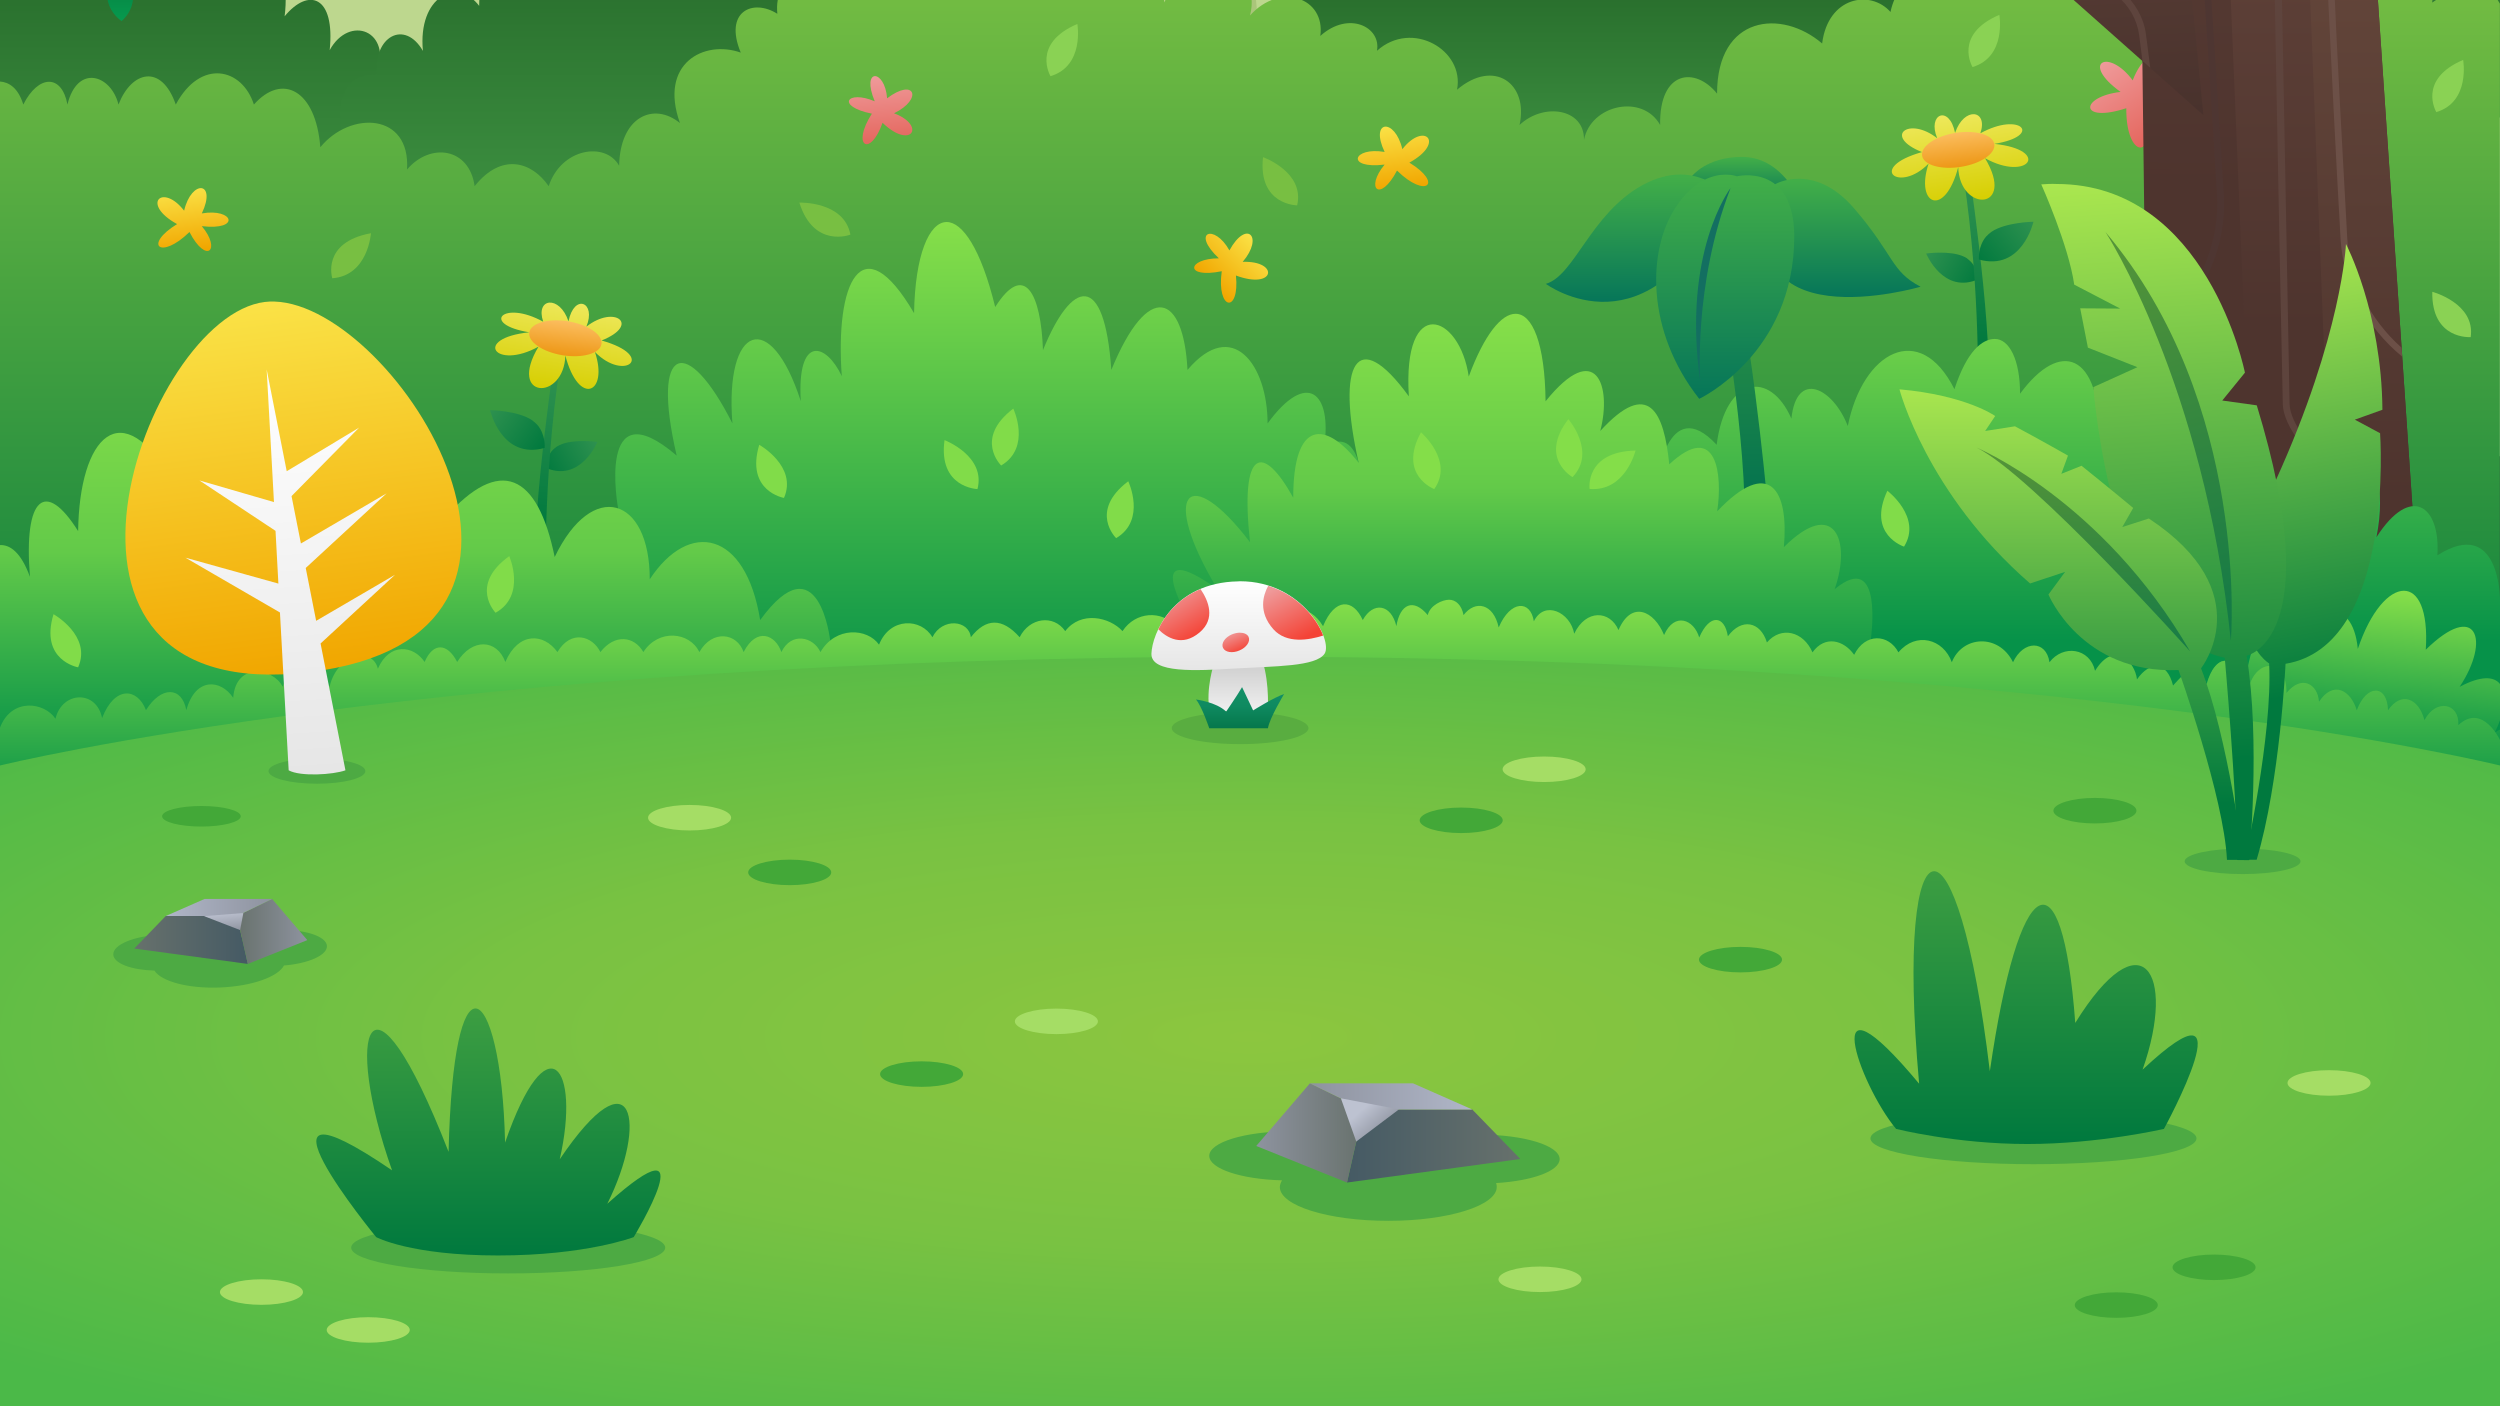 <?xml version="1.0" encoding="utf-8"?>
<!-- Generator: Adobe Illustrator 26.1.0, SVG Export Plug-In . SVG Version: 6.00 Build 0)  -->
<svg version="1.1" id="Layer_1" xmlns:serif="http://www.serif.com/"
	 xmlns="http://www.w3.org/2000/svg" xmlns:xlink="http://www.w3.org/1999/xlink" x="0px" y="0px" viewBox="0 0 1920 1080"
	 style="enable-background:new 0 0 1920 1080;" xml:space="preserve">
<rect x="0" y="0" width="1920" height="1080" fill="#333333" stroke="none"/>
<style type="text/css">
	.st0{fill-rule:evenodd;clip-rule:evenodd;fill:#E4ECBB;}
	.st1{fill-rule:evenodd;clip-rule:evenodd;fill:#D9E6AB;}
	.st2{fill:#BDD78E;}
	.st3{fill-rule:evenodd;clip-rule:evenodd;fill:#AAC57A;}
	.st4{fill:url(#SVGID_1_);}
	.st5{fill:url(#SVGID_00000091717691332534470470000007913618770031094194_);}
	.st6{fill:url(#SVGID_00000009579890016106315550000001610809598254971266_);}
	.st7{fill:url(#SVGID_00000026155652138161401810000010339882494954057403_);}
	.st8{fill:url(#SVGID_00000098915574037925096570000011739048712533294991_);}
	.st9{fill:#8AD254;}
	.st10{fill:#78BF42;}
	.st11{fill:url(#SVGID_00000000914680975651196890000015833171759013050537_);}
	.st12{fill:url(#SVGID_00000147942799485317852500000008969747461685170817_);}
	.st13{fill:url(#SVGID_00000050621086211551903190000016429814490182530719_);}
	.st14{fill:url(#SVGID_00000037665827587533610240000000845443548620682654_);}
	.st15{fill:url(#SVGID_00000067929358927570972790000006778256238402825393_);}
	.st16{fill:url(#SVGID_00000163066084780972748770000004692069452939906990_);}
	.st17{fill:url(#SVGID_00000034067172607907866400000000286748752371437708_);}
	.st18{fill:url(#SVGID_00000122715446031672752010000010996333650147453342_);}
	.st19{fill:url(#SVGID_00000092439508244413185590000003674075253893646469_);}
	.st20{fill:url(#SVGID_00000159463349088964591500000002339789093795517109_);}
	.st21{fill:url(#SVGID_00000104694100483808151960000002842952565235453831_);}
	.st22{fill:url(#SVGID_00000181768167905287576490000003844558812734101912_);}
	.st23{fill:url(#SVGID_00000108997619214612804380000017085876724296241547_);}
	.st24{fill:url(#SVGID_00000026152387442718012820000014199942943325276603_);}
	.st25{fill:url(#SVGID_00000137119327662022001510000011099822382800075948_);}
	.st26{fill:url(#SVGID_00000155144416510649403190000009504769932924465539_);}
	.st27{fill:url(#SVGID_00000150091753159042459080000002622402314927392939_);}
	.st28{fill:url(#SVGID_00000118398274669111423410000010412931908948647569_);}
	.st29{fill:url(#SVGID_00000088814402427084542670000005790466082042716299_);}
	.st30{fill:url(#SVGID_00000090979996173941463750000016448361435657349794_);}
	.st31{fill:url(#SVGID_00000083050412940616245710000014082385413984212134_);}
	.st32{fill:url(#SVGID_00000037667675337911821090000017357636830322945459_);}
	.st33{fill:url(#SVGID_00000008146991100908455650000001925108956049265075_);}
	.st34{fill:url(#SVGID_00000145744784813852512430000005541209303527942553_);}
	.st35{fill:url(#SVGID_00000160909582318732976450000000702471191849141944_);}
	.st36{fill:url(#SVGID_00000040558336083174910260000018032198368576471444_);}
	.st37{fill:url(#SVGID_00000072967906399975959490000012794078713835950261_);}
	.st38{fill:url(#SVGID_00000049182580601311266370000006899767715722747814_);}
	.st39{fill:url(#SVGID_00000049197628385143606510000014205143105790694788_);}
	.st40{fill:#66CC49;}
	.st41{fill:url(#SVGID_00000057833933312849301200000015106116766113921700_);}
	.st42{fill:#5AC549;}
	.st43{fill-rule:evenodd;clip-rule:evenodd;fill:url(#SVGID_00000062190721351278518850000014481134656662504621_);}
	.st44{fill-rule:evenodd;clip-rule:evenodd;fill:url(#SVGID_00000087385227225790688870000007101286590928268190_);}
	.st45{fill-rule:evenodd;clip-rule:evenodd;fill:url(#SVGID_00000173137799632779609780000005620937272948718772_);}
	.st46{fill:#6C5047;}
	.st47{fill-rule:evenodd;clip-rule:evenodd;fill:url(#SVGID_00000015336461002929723930000009289328822231243181_);}
	.st48{fill-rule:evenodd;clip-rule:evenodd;fill:url(#SVGID_00000111884233030039094300000012881820517736477108_);}
	.st49{fill:url(#SVGID_00000003810292264418872320000017286227282379616135_);}
	.st50{fill:url(#SVGID_00000178890091030911418390000005436431459614101413_);}
	.st51{fill:url(#SVGID_00000119822190246894242680000011221460222591593125_);}
	.st52{fill-rule:evenodd;clip-rule:evenodd;fill:url(#SVGID_00000161605596448783441610000010450817138550810806_);}
	.st53{fill:#5E443D;}
	.st54{fill:#4E3632;}
	.st55{fill-rule:evenodd;clip-rule:evenodd;fill:#5E443D;}
	.st56{fill-rule:evenodd;clip-rule:evenodd;fill:#6C5047;}
	.st57{fill-rule:evenodd;clip-rule:evenodd;fill:#FFFFFF;fill-opacity:0.25;}
	.st58{fill-rule:evenodd;clip-rule:evenodd;fill:#4E3632;}
	.st59{fill:url(#SVGID_00000108275381223227720280000015002514172078407306_);}
	.st60{fill:url(#SVGID_00000160877983570396716040000018202152557918267808_);}
	.st61{fill:url(#SVGID_00000141426473548131892040000012444493084088578232_);}
	.st62{fill:url(#SVGID_00000144299103724023877290000015905241514855963828_);}
	.st63{fill:url(#SVGID_00000101823510788764813050000001648893000149947272_);}
	.st64{fill:url(#SVGID_00000016071977171208774780000016915222987487877308_);}
	.st65{fill:url(#SVGID_00000127762848820471760380000007916584859895849610_);}
	.st66{fill:url(#SVGID_00000175298944732421353870000016298146411331553440_);}
	.st67{fill:url(#SVGID_00000156582255471298642950000016773318744898294146_);}
	.st68{fill:url(#SVGID_00000074427260752559830560000005280285907491199918_);}
	.st69{fill:url(#SVGID_00000097485731179933331180000001617404883965048989_);}
	.st70{fill:#67CD49;}
	.st71{fill:url(#SVGID_00000035527356213016437240000014513961113493363387_);}
	.st72{fill:#7BD949;}
	.st73{fill:url(#SVGID_00000114051219115904861960000011481135151069261985_);}
	.st74{fill:url(#SVGID_00000135670329051007408060000011703374454800949681_);}
	.st75{fill:url(#SVGID_00000003813112366643275600000005748174553843394217_);}
	.st76{fill:url(#SVGID_00000120537577676508087570000002035346359578973112_);}
	.st77{fill:url(#SVGID_00000012430100062478273020000014994059650389482898_);}
	.st78{fill:url(#SVGID_00000084493360781344944520000004337239581660590491_);}
	.st79{fill:#81DC49;}
	.st80{fill:url(#SVGID_00000081631907031074157670000003045555533194506658_);}
	.st81{fill:url(#SVGID_00000053541037443036491330000008643292760003840415_);}
	.st82{fill:url(#SVGID_00000018934508013080635400000014180603039834685370_);}
	.st83{fill:url(#SVGID_00000101825319928243569530000000344450818311905682_);}
	.st84{fill:url(#SVGID_00000101813439932532360080000000222808539792037515_);}
	.st85{fill-rule:evenodd;clip-rule:evenodd;fill:#136F61;}
	.st86{fill:url(#SVGID_00000124847347602950137840000006209442012906752649_);}
	.st87{fill:url(#SVGID_00000006676085945219001940000000235588049147371438_);}
	.st88{fill:url(#SVGID_00000171695668664830125470000008838799495560703141_);}
	.st89{fill:url(#SVGID_00000009554816277494304720000000097312783961789116_);}
	.st90{fill:url(#SVGID_00000182521208198138021270000007239969299734170012_);}
	.st91{fill:url(#SVGID_00000075132597691987989710000004780698042496227510_);}
	.st92{fill:url(#SVGID_00000178172491433706414300000003663064243626672295_);}
	.st93{fill:url(#SVGID_00000177472692609345980410000015617101173701029032_);}
	.st94{fill:url(#SVGID_00000062882666554019536400000004635388049526876036_);}
	.st95{fill:#84DE49;}
	.st96{fill:url(#SVGID_00000160895832803720350120000010965119395916348553_);}
	.st97{fill:url(#SVGID_00000022523690012962293720000004234910314907730577_);}
	.st98{fill-rule:evenodd;clip-rule:evenodd;fill:#43A838;}
	.st99{fill-rule:evenodd;clip-rule:evenodd;fill:#A5DD65;}
	.st100{fill-rule:evenodd;clip-rule:evenodd;fill:#4DAA43;}
	.st101{fill:url(#SVGID_00000119817739925438150930000013201509920557836980_);}
	.st102{fill:url(#SVGID_00000067226292460393619950000015172889371909864103_);}
	.st103{fill:url(#SVGID_00000107584633876224062840000016303105161104629948_);}
	.st104{fill:url(#SVGID_00000087387672566390938870000003340021246995405238_);}
	.st105{fill:url(#SVGID_00000178171191402683366100000008792175152458175651_);}
	.st106{fill:url(#SVGID_00000170239153305570213270000001580377212274603956_);}
	.st107{fill:url(#SVGID_00000102530199664396184370000003929957323875328953_);}
	.st108{fill-rule:evenodd;clip-rule:evenodd;fill:#59AD40;}
	.st109{fill:url(#SVGID_00000142176046391722626090000013598635105929450123_);}
	.st110{fill:url(#SVGID_00000037682457745309280650000016740739050478621872_);}
	.st111{fill:url(#SVGID_00000163769506008799961170000012450333843624400777_);}
	.st112{fill:url(#SVGID_00000139998055837883148980000014315160733607904925_);}
	.st113{fill:url(#SVGID_00000124873797628886177260000018039484601165552007_);}
	.st114{fill:url(#SVGID_00000111884518935351320990000013536527699504724870_);}
	.st115{fill:url(#SVGID_00000011752191011149288640000007278893835431198909_);}
	.st116{fill:url(#SVGID_00000093171084565420925540000004684414623473121438_);}
	.st117{fill:url(#SVGID_00000168089653420502834110000003039702322195286146_);}
	.st118{fill-rule:evenodd;clip-rule:evenodd;fill:url(#SVGID_00000072988878214147850210000013900419869776082819_);}
	.st119{fill:url(#SVGID_00000178900049998639351170000010602879321325235350_);}
	.st120{fill:url(#SVGID_00000098910222466665706660000013405078533315242113_);}
	.st121{fill:url(#SVGID_00000033358458630119061510000001758902888930528662_);}
	.st122{fill:url(#SVGID_00000003064577600184770570000011732357806029873061_);}
	.st123{fill:url(#SVGID_00000166648118288082045630000000888772846222685354_);}
	.st124{fill-rule:evenodd;clip-rule:evenodd;fill:url(#SVGID_00000031908080267345475830000017345830460852946865_);}
</style>
<g id="Cartoon-Forest-Background-1">
	<g id="Background">
		<rect y="-742.8" class="st0" width="1920" height="1093.2"/>
		<path class="st1" d="M909.6-742.8c9.3,12.4,6.7,32.6-10,40.8c16,14.7,10,47.5-14.5,51.7c36.5,6.2,28,44.1,7.5,57
			c21,9,16,29.6-13.5,38.4c28.2,2.8,31.5,43.2,0,49.8c14.5,25.6,1,59.8-39,55.5c-3.5,18.3-6,40.8-34.5,24.2c6,28,2.5,47-31.5,34.2
			c14.5,51.3-28,77.8-57,29.9c-1.5,57.9-32,47-43.5,12.8c-25,22.8-37.5-27.3-37.5-27.3v301.4h-48v-301.4c0,0-22.5,49.2-42.4,9.4
			c-6.1,36-35.1,23.1-35.6,9.4c-37.4,22.3-41.9-18.8-41.9-18.8v-367.1H909.6z"/>
		<path class="st1" d="M920.2-724.7c-9.3,12.4-6.7,32.6,10,40.8c-16,14.7-10,47.5,14.5,51.7c-36.5,6.2-28,44.1-7.5,57
			c-21,9-16,29.6,13.5,38.4c-28.2,2.8-31.5,43.2,0,49.8c-14.5,25.6-1,59.8,39,55.5c3.5,18.3,6,40.8,34.5,24.2
			c-6,28-2.5,47,31.5,34.2c-14.5,51.3,28,77.8,57,29.9c1.5,57.9,32,47,43.5,12.8c25,22.8,37.5-27.3,37.5-27.3v301.4h48v-301.4
			c0,0,22.5,49.2,42.4,9.4c6.1,36,35.1,23.1,35.6,9.4c37.4,22.3,41.9-18.8,41.9-18.8v-367.1H920.2z"/>
		<path class="st2" d="M423.7-220.9c17-18,48.4,0.7,44.4,19.9c30.8-14,44.9-0.4,40.2,23.8c13.9-25.2,37.3-14.9,41.5,0
			c21-19.9,48-3.1,49.5,18.9c16.9-22.4,33.4-13.2,36.7,3.6c14.6-22.5,35.6-10,39,13.8c24.7-34.8,38.6-20.6,44.3,9.6
			c18.4-35.9,43.1-30.9,52.5-9.6c11.6-23.8,39.4-15.6,45.8,12.5c12-25.3,24.4-24.2,41.2-19.5c-7.9-29.3,2.3-50.3,37.5-45.3
			c-7.9-24.9,6-37.7,24.8-27.8c-2.3-29.5,12.4-37.7,39-31.3c17.6-22.8,50.6-11.7,49.5,7.8c23.6-19.2,47.3,1.1,45.8,29.5
			c17.3-33.7,55.5-29.5,56.2,3.3c13.1-27.1,54-23.1,60,2.1c21.4-29.6,61.5-9.6,66.7,19.2c22.1-22.4,45.8-7.5,47.3,9.3
			c24.7-26.7,47.3,5.7,47.3,5.7v-274.1h35.3v280.5c0,0,43.9-37,73.9,12.5c15.4-31.7,52.5-29.2,64.1,8.6c21-46,59.6-28.6,61.5,0
			c21.8-21.5,38.3-15.4,42,16.6c10.5-43.1,57-32,57-32v532.4H0v-651.9l351.1,0.7C351.1-282,440-270.6,423.7-220.9z"/>
		<path class="st3" d="M1035.5-742.8c24.1,15.2-4,23-10.1,21.2c10.9,13.2,6,22.1-26,15.9c31.8,14.9,99.3,87.2,33.7,70.5
			c46.6,35,57.9,72.6,15.8,58.7c35.4,30.7,46.4,82.3,0,35.2c37.1,50.7,40.5,114-9,47.1c15.8,194.2-47.5,129.3-50.6,15.9
			c-23.9,59.8-38.2,35.8-21.4-10.7c-27,20-32.1,0,0-42.7c-42.2,28.1-27.8-21.4-5.1-44.8c-38.8,25.1-35.4-11.7,0-47.5
			c-19.2,11.2-28,11.9-29.8,5.4c6.5,433.5,40.6,703.9,40.6,703.9h-57.1c-8.7-125.8-18.4-534.9-23.1-752.1c-4.7,3.6-13.4,1.1-26.9-11
			c20,34.2,24.5,54.8-11.5,33.7c31.5,31.8,34.5,64.6,0,42.2c20.3,20.9,33,64.9-4.5,39.9c28.5,38,24,55.8,0,38
			c15,41.3,2.3,62.7-19,9.5c-2.8,100.9-59,158.5-45-14.1c-44,59.5-41,3.2-8-41.9c-41.3,41.9-31.5-4,0-31.3
			c-25.6,8.4-29-4.5-15.4-23.5c-4.3,0.6-9.4-3.7-14.8-16.1c2.8,46.6-11,59.3-21.3,32.1c-10.4,42.5-33.2,54.2-21.4-1.6
			c-58.9,84-138.9,104.4-30.2-34.7c-70.6,28.1-36.5-18,16.7-39.5c-58.4,14.6-24.4-19.3,17.6-26.5c-30.3-6.7-20.1-22.3,10.9-31.2
			H1035.5z"/>
		<path class="st2" d="M1920-41h-118.5v-128.6c0,0,12.4-41.4,49.4-16.4c-4-41,22-33.9,30-19.2c-2.9-33.5,27.9-34.2,39.1-22.1V-41z"
			/>
	</g>
	<g id="Bush-Middle" serif:id="Bush Middle">
		<g id="Bush-Rear" serif:id="Bush Rear">
			
				<linearGradient id="SVGID_1_" gradientUnits="userSpaceOnUse" x1="2.294" y1="1076.353" x2="3.982" y2="1076.353" gradientTransform="matrix(5.849982e-15 -161.925 95.538 9.915048e-15 -102675.922 540)">
				<stop  offset="0" style="stop-color:#3D9141"/>
				<stop  offset="1" style="stop-color:#1F5E23"/>
			</linearGradient>
			<path class="st4" d="M0-97.2c16.4-9.9,29.7,0.9,29.1,24.5c16.2-20.9,38.2,3.6,39.2,35.5c8.6-21.5,35.5-26.8,48.9-2.9
				C151.1-64,173.4-52,173.4-18.8C198.9-52,224.3-34,218.6,12.5c18.4-22.3,38.9-15.8,34.6,26c15.1-27.5,48.2-15.2,36.3,19
				c29.2-9.8,23.1,39,23.1,39v72H0V-97.2z"/>
			
				<linearGradient id="SVGID_00000009591287846534896860000000125229519285839757_" gradientUnits="userSpaceOnUse" x1="3.328" y1="1081.14" x2="5.016" y2="1081.14" gradientTransform="matrix(7.649262e-15 -116.596 124.922 7.139448e-15 -133772.672 515.811)">
				<stop  offset="0" style="stop-color:#3D9141"/>
				<stop  offset="1" style="stop-color:#1F5E23"/>
			</linearGradient>
			<path style="fill:url(#SVGID_00000009591287846534896860000000125229519285839757_);" d="M1125.3-57.8
				c-11.3-12.8-45.8-12.8-42.6,21.4c-8.6-14.7-36.4-21.8-32.1,19.2c-39.6-24.9-53,16.4-53,16.4v128.6h575.8V-37
				c0,0-5.7-25.2-24.6-14.1c0-13.2-17.1-25.8-24.3-9.4c-0.4-15-35.2-21.8-35.2,12.7c-12.9-27.8-49.8-12.5-41.8,18.5
				c-18.1-16.1-48.2-7.5-49.8,17.8c-10.4-16.7-35-15.7-45,5c-8.4-18.2-27.3-20.3-45-4.3c3.6-18.2-16.9-29.2-40.2-12.8
				c2-32-29.7-48.4-56.2-17.8c2-22.4-33.8-38.4-49-12.8c-0.5-7.4-10.1-14.7-20-14.7C1135.8-69,1129.4-66,1125.3-57.8z"/>
			
				<linearGradient id="SVGID_00000080167895028189412690000002426755144839680642_" gradientUnits="userSpaceOnUse" x1="3.518" y1="1095.329" x2="5.206" y2="1095.329" gradientTransform="matrix(1.574203e-15 -114.64 25.709 7.019676e-15 -26298.723 493.571)">
				<stop  offset="0" style="stop-color:#3D9141"/>
				<stop  offset="1" style="stop-color:#1F5E23"/>
			</linearGradient>
			<path style="fill:url(#SVGID_00000080167895028189412690000002426755144839680642_);" d="M1920,90.2h-118.5V-38.3
				c0,0,9.7-41.4,46.7-16.4c-4-41,24.8-33.9,32.8-19.2c-2.3-36.1,30.3-36.1,39.1-22.1V90.2z"/>
			
				<linearGradient id="SVGID_00000073699400119066404730000013172632501846114191_" gradientUnits="userSpaceOnUse" x1="2.203" y1="1078.938" x2="3.891" y2="1078.938" gradientTransform="matrix(1.034370e-14 -168.925 168.925 1.034370e-14 -181722.406 538.876)">
				<stop  offset="0" style="stop-color:#3D9141"/>
				<stop  offset="1" style="stop-color:#1F5E23"/>
			</linearGradient>
			<path style="fill:url(#SVGID_00000073699400119066404730000013172632501846114191_);" d="M588.4-92.6
				c-17.9-26.8-64.8-26.8-69,26.7c-23.7-22.1-37.8,0-33,31.9c-8-21.5-29.1-17.7-27.4,7.8c-5-14.2-27.6-22.7-27.6,10.6
				C400.3-55.1,368-40.1,368,4.5c-17-22.3-47.2-7.1-43.2,34.6c-14.2-24.6-38.3-10.7-35.3,18.4c-33.9-1.9-27.9,37.1-27.9,37.1v72h553
				V-46.1c0,0-0.6-45.2-54.1-36.8c-12.1-35.6-53.4-31.2-77,0c1.9-22-21.7-38.3-36-17.2c-5.6-12.4-17-18.3-28.3-18.3
				C605.2-118.4,591.4-109.5,588.4-92.6z"/>
		</g>
		<g>
			
				<linearGradient id="SVGID_00000142150697628510730000000011797948605780607387_" gradientUnits="userSpaceOnUse" x1="0.474" y1="1079.953" x2="2.162" y2="1079.953" gradientTransform="matrix(2.429714e-14 -396.802 396.802 2.429714e-14 -427567.75 806.625)">
				<stop  offset="0" style="stop-color:#00793E"/>
				<stop  offset="1" style="stop-color:#7BC142"/>
			</linearGradient>
			<path style="fill:url(#SVGID_00000142150697628510730000000011797948605780607387_);" d="M783-23.7c-7.9-17.1-43.9-23.5-57,0
				c-10.1-36.7-67.1-37.7-76.5,12C622.1-27.2,594-19.7,597,10.6c-18.7-11.9-41.3-1.9-28.1,29.8c-28.2-10-63.1,8.3-46.7,54.1
				c-20.1-16.4-46-5-46.7,32.8c-10.5-18.9-44.6-13.5-54.1,15.7c-13-18.9-36.2-26-56.9,0c-4-29.6-34-33.8-51.9-12.8
				c2.8-43.8-43.7-45.2-66.6-17.1c-3.4-44.1-29.3-57.3-51-32.8c-9-28.1-40.9-35.6-60,0c-10.9-31.5-33.9-26-44,0
				c-5.6-22.8-31.5-31.5-39.2,0c-4.3-23.5-22.3-23.1-33.9,0c-4-13-11.1-17.2-18-17.7v556h6V592c0,0,332-83.5,954-83.5
				c622,0,959.4,83.5,959.4,83.5v26.6h0.6V2.8c-7.3-14.8-29.5-16.9-52-0.8c3.2-21.9-18.6-31-29.9-8.5c-6.4-44.6-125-15.3-166.1-17.1
				c-10-30.3-41.9-31.3-52,0c-15-18.9-43.5-17.4-55.5,15.7c-10.1-28.1-61.5-34.2-70.5,5.7c-7.1-18.9-35.3-20.6-42,11.4
				c-15.4-17.4-48-11.8-52.5,24.2c-31.1-26.7-80.7-21.7-80.7,38.5C1302,51.1,1274.2,53.9,1275,96c-13.5-24.2-53.2-15.7-58.5,11.4
				c0.4-24.2-31.1-28.8-49.5-11.4c7.1-31.7-19.5-51.3-48-27.1c6-30.3-34.5-54.1-61.5-29.9c3.4-18.2-21.7-31-43.5-11.4
				c4.1-29.2-30.7-41.7-54-15.7c10.5-39.9-43.5-53-66-10c1.9-21.4-13.1-28.1-33-15.7c-0.2-25.2-19.4-37.4-38.8-37.4
				C805.1-51.1,787.9-41.8,783-23.7z"/>
			<path class="st9" d="M1514.9,51.5c26.3-7.9,20.6-40.1,20.6-40.1C1499.9,26.6,1514.9,51.5,1514.9,51.5z"/>
			<path class="st9" d="M1871.1,86.1c26.3-7.9,20.6-40.1,20.6-40.1C1856.2,61.2,1871.1,86.1,1871.1,86.1z"/>
			<path class="st9" d="M1897.5,258.9c3.7-26-29.5-34.8-29.5-34.8C1867.3,261.2,1897.5,258.9,1897.5,258.9z"/>
			<path class="st9" d="M806.8,58.5c26.3-7.9,20.6-40.1,20.6-40.1C791.8,33.6,806.8,58.5,806.8,58.5z"/>
			<path class="st10" d="M996.2,157.7c6-25.6-26.2-37-26.2-37C966,157.6,996.2,157.7,996.2,157.7z"/>
			<path class="st10" d="M653.1,180.2c-4.8-25.8-39.2-24.6-39.2-24.6C625.1,191.1,653.1,180.2,653.1,180.2z"/>
			<path class="st10" d="M255.2,213.7c27.5-2,29.7-34.6,29.7-34.6C246.5,186.2,255.2,213.7,255.2,213.7z"/>
			
				<linearGradient id="SVGID_00000103974143676918916200000003765391194274982832_" gradientUnits="userSpaceOnUse" x1="-4.47" y1="1091.242" x2="-2.761" y2="1091.242" gradientTransform="matrix(23.388 35.245 35.006 -23.547 -36476.633 25898.688)">
				<stop  offset="0" style="stop-color:#EF9A9A"/>
				<stop  offset="1" style="stop-color:#E4655C"/>
			</linearGradient>
			<path style="fill:url(#SVGID_00000103974143676918916200000003765391194274982832_);" d="M1637.9,61.7
				c12.9-32.8,32.6-17.6,14.6,9.8c36.1-5.5,36,24.3-4.9,14.2c8.8,37.6-15,36.9-14.6-2.6c-36.4,11.9-36-8.8-4.4-12.5
				C1597.1,47.9,1619.4,36.6,1637.9,61.7z"/>
			
				<linearGradient id="SVGID_00000170250155117180752240000005630149572725937339_" gradientUnits="userSpaceOnUse" x1="12.926" y1="1083.533" x2="14.62" y2="1083.533" gradientTransform="matrix(-5.282 -28.285 34.004 -4.394 -35700.766 5271.183)">
				<stop  offset="0" style="stop-color:#F1A600"/>
				<stop  offset="1" style="stop-color:#FAE246"/>
			</linearGradient>
			<path style="fill:url(#SVGID_00000170250155117180752240000005630149572725937339_);" d="M1063.4,116.7
				c-11.7-24.6,7.9-26.5,13.6-2.1c16.7-21.6,33.6-5.2,5.4,10.3c26.3,16.1,12.8,28-9.5,6.1c-13.2,25.2-24.7,13.7-9.5-4.6
				C1033.1,130.1,1038.9,112.5,1063.4,116.7z"/>
			
				<linearGradient id="SVGID_00000149364812481319078890000001995652591994108342_" gradientUnits="userSpaceOnUse" x1="8.438" y1="1073.04" x2="10.148" y2="1073.04" gradientTransform="matrix(18.878 -21.715 24.574 23.911 -25598.002 -25254.84)">
				<stop  offset="0" style="stop-color:#F1A600"/>
				<stop  offset="1" style="stop-color:#FAE246"/>
			</linearGradient>
			<path style="fill:url(#SVGID_00000149364812481319078890000001995652591994108342_);" d="M944.2,192.3
				c13.1-24,26.7-10.6,10.2,8.8c28.2-1,25.2,21.8-5.2,10.5c3,29.6-15.1,26.9-10.9-3.3c-29,5.9-26.7-9.9-2.2-9.9
				C914.4,178.1,932.5,171.4,944.2,192.3z"/>
			
				<linearGradient id="SVGID_00000021088678674355024440000016665050359904543625_" gradientUnits="userSpaceOnUse" x1="-13.64" y1="1077.226" x2="-11.953" y2="1077.226" gradientTransform="matrix(2.76 31.085 31.085 -2.76 -32773.469 3456.229)">
				<stop  offset="0" style="stop-color:#EF9A9A"/>
				<stop  offset="1" style="stop-color:#E4655C"/>
			</linearGradient>
			<path style="fill:url(#SVGID_00000021088678674355024440000016665050359904543625_);" d="M681.3,75.5
				c21.3-16.2,27.8,0.6,5.3,11.5c25.1,9.5,13.1,28.5-8.8,7.3c-9.5,27-24.3,18-8.2-7c-27.9-5.6-19.3-18.6,2.2-9.5
				C661,52,679.6,52.8,681.3,75.5z"/>
			
				<linearGradient id="SVGID_00000172418536050155461040000017363340680697600910_" gradientUnits="userSpaceOnUse" x1="14.104" y1="1071.749" x2="15.793" y2="1071.749" gradientTransform="matrix(-5.268 -28.208 33.912 -4.382 -36120.027 5286.246)">
				<stop  offset="0" style="stop-color:#F1A600"/>
				<stop  offset="1" style="stop-color:#FAE246"/>
			</linearGradient>
			<path style="fill:url(#SVGID_00000172418536050155461040000017363340680697600910_);" d="M155,163.9c11.7-24.6-7.9-26.4-13.6-2.1
				c-16.6-21.5-33.6-5.2-5.4,10.3c-26.2,16.1-12.8,27.9,9.5,6.1c13.1,25.2,24.7,13.7,9.5-4.5C185.2,177.2,179.4,159.7,155,163.9z"/>
		</g>
	</g>
	<g id="Tree-Left" serif:id="Tree Left">
		<g>
			
				<linearGradient id="SVGID_00000177456493889264656690000011885789309025878705_" gradientUnits="userSpaceOnUse" x1="-1.55" y1="1077.795" x2="0.228" y2="1077.795" gradientTransform="matrix(248.181 0 0 248.181 465.562 -267750.719)">
				<stop  offset="0" style="stop-color:#067B3E"/>
				<stop  offset="1" style="stop-color:#06994E"/>
			</linearGradient>
			<path style="fill:url(#SVGID_00000177456493889264656690000011885789309025878705_);" d="M489.2-427.4
				c0,0,134.8,393.2-407.7,295.2c-0.3,0-0.5-0.1-0.8-0.2c-6-1.2-80.6-15.9-80.6-15.9v25.3l81,16.3c0,0,543,117.3,424.2-326
				L489.2-427.4z"/>
			
				<linearGradient id="SVGID_00000012465750210934011780000003013636977032217216_" gradientUnits="userSpaceOnUse" x1="-7.487" y1="1058.688" x2="-5.71" y2="1058.688" gradientTransform="matrix(26.285 0 0 26.285 706.973 -28121.703)">
				<stop  offset="0" style="stop-color:#067B3E"/>
				<stop  offset="1" style="stop-color:#06994E"/>
			</linearGradient>
			<path style="fill:url(#SVGID_00000012465750210934011780000003013636977032217216_);" d="M510.2-293c32.5,20.5,46.7-4.8,46.7-4.8
				c-5.9-4.7-12.2-6.5-18.1-6.5C523.5-304.3,510.2-293,510.2-293z"/>
			
				<linearGradient id="SVGID_00000014626758857418913850000004611131732379100063_" gradientUnits="userSpaceOnUse" x1="-7.487" y1="1057.605" x2="-5.71" y2="1057.605" gradientTransform="matrix(26.285 0 0 26.285 706.97 -28163.082)">
				<stop  offset="0" style="stop-color:#067B3E"/>
				<stop  offset="1" style="stop-color:#06994E"/>
			</linearGradient>
			<path style="fill:url(#SVGID_00000014626758857418913850000004611131732379100063_);" d="M510.2-362.8
				c32.5,20.5,46.7-4.8,46.7-4.8c-5.9-4.7-12.2-6.4-18.1-6.4C523.5-374.1,510.2-362.8,510.2-362.8z"/>
			
				<linearGradient id="SVGID_00000062908253180312007440000009421180062249101961_" gradientUnits="userSpaceOnUse" x1="-50.408" y1="1078.981" x2="-48.72" y2="1078.981" gradientTransform="matrix(5.301 11.525 -58.237 1.049 63586.715 -899.246)">
				<stop  offset="0" style="stop-color:#06994E"/>
				<stop  offset="1" style="stop-color:#067B3E"/>
			</linearGradient>
			<path style="fill:url(#SVGID_00000062908253180312007440000009421180062249101961_);" d="M463.6-343c26.1,27.5,46.5,6.3,46.5,6.3
				c-6.6-8.9-15.8-11.5-24.2-11.5C474.1-348.2,463.6-343,463.6-343z"/>
			
				<linearGradient id="SVGID_00000101818228218715753760000005507361916580328856_" gradientUnits="userSpaceOnUse" x1="-44.335" y1="1079.76" x2="-42.646" y2="1079.76" gradientTransform="matrix(5.039 12.656 -55.361 1.152 60477.785 -980.29)">
				<stop  offset="0" style="stop-color:#06994E"/>
				<stop  offset="1" style="stop-color:#067B3E"/>
			</linearGradient>
			<path style="fill:url(#SVGID_00000101818228218715753760000005507361916580328856_);" d="M459.5-295.8
				c19.8,32,44.2,15.1,44.2,15.1c-6.4-13.8-20-16.7-30.5-16.7C465.5-297.4,459.5-295.8,459.5-295.8z"/>
			
				<linearGradient id="SVGID_00000072963005615037615330000014156030344300117177_" gradientUnits="userSpaceOnUse" x1="-27.04" y1="1083.154" x2="-25.349" y2="1083.154" gradientTransform="matrix(3.563 20.055 -39.148 1.825 42956.578 -1671.587)">
				<stop  offset="0" style="stop-color:#06994E"/>
				<stop  offset="1" style="stop-color:#067B3E"/>
			</linearGradient>
			<path style="fill:url(#SVGID_00000072963005615037615330000014156030344300117177_);" d="M475.1-203
				c2.4-26.1-31.2-33.4-31.2-33.4C445.1-199.3,475.1-203,475.1-203z"/>
			
				<linearGradient id="SVGID_00000070830866899454604090000000635403899987760303_" gradientUnits="userSpaceOnUse" x1="-20.154" y1="1089" x2="-18.465" y2="1089" gradientTransform="matrix(2.383 26.176 -26.18 2.383 28869.158 -2229.187)">
				<stop  offset="0" style="stop-color:#06994E"/>
				<stop  offset="1" style="stop-color:#067B3E"/>
			</linearGradient>
			<path style="fill:url(#SVGID_00000070830866899454604090000000635403899987760303_);" d="M319-118c15.9-21.4-9.3-43.7-9.3-43.7
				C291.1-129.2,319-118,319-118z"/>
			
				<linearGradient id="SVGID_00000037653114107757096130000014750585541690227853_" gradientUnits="userSpaceOnUse" x1="-8.544" y1="1102.641" x2="-6.835" y2="1102.641" gradientTransform="matrix(-14.14 22.157 -22.157 -14.14 24400.662 15611.318)">
				<stop  offset="0" style="stop-color:#06994E"/>
				<stop  offset="1" style="stop-color:#067B3E"/>
			</linearGradient>
			<path style="fill:url(#SVGID_00000037653114107757096130000014750585541690227853_);" d="M68.4-130.4c26.4-7.7,20.9-40,20.9-40
				C53.6-155.4,68.4-130.4,68.4-130.4z"/>
			
				<linearGradient id="SVGID_00000010988885362215870280000009929862139257937040_" gradientUnits="userSpaceOnUse" x1="-16.995" y1="1097.932" x2="-15.307" y2="1097.932" gradientTransform="matrix(-4.018 25.976 -25.976 -4.018 28502.971 4673.191)">
				<stop  offset="0" style="stop-color:#06994E"/>
				<stop  offset="1" style="stop-color:#067B3E"/>
			</linearGradient>
			<path style="fill:url(#SVGID_00000010988885362215870280000009929862139257937040_);" d="M48.1-135.8
				c20.8-17.2,2.1-44.6,2.1-44.6C23.9-153,48.1-135.8,48.1-135.8z"/>
			
				<linearGradient id="SVGID_00000088121142349061610550000018359862729080738481_" gradientUnits="userSpaceOnUse" x1="-20.92" y1="1077.704" x2="-19.206" y2="1077.704" gradientTransform="matrix(13.206 22.731 -22.731 13.206 25220.326 -13917.913)">
				<stop  offset="0" style="stop-color:#067B3E"/>
				<stop  offset="1" style="stop-color:#06994E"/>
			</linearGradient>
			<path style="fill:url(#SVGID_00000088121142349061610550000018359862729080738481_);" d="M473.1-123.8
				c4.8-25.8-27.9-35.9-27.9-35.9C442.9-122.7,473.1-123.8,473.1-123.8z"/>
			
				<linearGradient id="SVGID_00000113331033157949753070000010974383132288144785_" gradientUnits="userSpaceOnUse" x1="-19.95" y1="1086.37" x2="-18.258" y2="1086.37" gradientTransform="matrix(4.026 25.974 -25.974 4.026 28695.69 -3984.505)">
				<stop  offset="0" style="stop-color:#067B3E"/>
				<stop  offset="1" style="stop-color:#06994E"/>
			</linearGradient>
			<path style="fill:url(#SVGID_00000113331033157949753070000010974383132288144785_);" d="M408.3-85.1
				c14.4-22.3-12.2-43.1-12.2-43.1C379.7-94.6,408.3-85.1,408.3-85.1z"/>
			
				<linearGradient id="SVGID_00000050636666816586648250000016888914742608630680_" gradientUnits="userSpaceOnUse" x1="-18.704" y1="1090.166" x2="-17.015" y2="1090.166" gradientTransform="matrix(0.736 26.271 -26.271 0.736 28971.586 -418.118)">
				<stop  offset="0" style="stop-color:#067B3E"/>
				<stop  offset="1" style="stop-color:#06994E"/>
			</linearGradient>
			<path style="fill:url(#SVGID_00000050636666816586648250000016888914742608630680_);" d="M322.7-63.1
				c17.2-20.4-6.4-44.2-6.4-44.2C295.6-75.9,322.7-63.1,322.7-63.1z"/>
			
				<linearGradient id="SVGID_00000160911357105036314320000012246865366060718481_" gradientUnits="userSpaceOnUse" x1="-17.729" y1="1092.262" x2="-16.041" y2="1092.262" gradientTransform="matrix(-1.458 26.247 -26.247 -1.458 28926.656 1952.099)">
				<stop  offset="0" style="stop-color:#067B3E"/>
				<stop  offset="1" style="stop-color:#06994E"/>
			</linearGradient>
			<path style="fill:url(#SVGID_00000160911357105036314320000012246865366060718481_);" d="M284.4-61.3c19-19-2.5-44.6-2.5-44.6
				C258.5-76.2,284.4-61.3,284.4-61.3z"/>
		</g>
		<g>
			
				<linearGradient id="SVGID_00000136386366082905909650000015221009877624946104_" gradientUnits="userSpaceOnUse" x1="-19.001" y1="1093.818" x2="-17.314" y2="1093.818" gradientTransform="matrix(2.279 26.705 -25.032 2.431 27493.99 -2234.225)">
				<stop  offset="0" style="stop-color:#06994E"/>
				<stop  offset="1" style="stop-color:#067B3E"/>
			</linearGradient>
			<path style="fill:url(#SVGID_00000136386366082905909650000015221009877624946104_);" d="M73.4-38c20-18,0-44.6,0-44.6
				C48.4-54.1,73.4-38,73.4-38z"/>
			
				<linearGradient id="SVGID_00000130631058032460441850000001068663181834345880_" gradientUnits="userSpaceOnUse" x1="-18.961" y1="1092.948" x2="-17.273" y2="1092.948" gradientTransform="matrix(2.278 26.705 -25.029 2.431 27518.57 -2235.726)">
				<stop  offset="0" style="stop-color:#06994E"/>
				<stop  offset="1" style="stop-color:#067B3E"/>
			</linearGradient>
			<path style="fill:url(#SVGID_00000130631058032460441850000001068663181834345880_);" d="M123.6-40.5c20-18,0-44.6,0-44.6
				C98.6-56.7,123.6-40.5,123.6-40.5z"/>
			
				<linearGradient id="SVGID_00000027563179122632340360000016536162914028600747_" gradientUnits="userSpaceOnUse" x1="-2.874" y1="1076.581" x2="-1.097" y2="1076.581" gradientTransform="matrix(145.203 0 0 145.203 423.375 -156471.75)">
				<stop  offset="0" style="stop-color:#067B3E"/>
				<stop  offset="1" style="stop-color:#06994E"/>
			</linearGradient>
			<path style="fill:url(#SVGID_00000027563179122632340360000016536162914028600747_);" d="M247-279.5c0,0,25,280.6-247,227.5v30.4
				c0,0,271,48.8,264-257.9H247z"/>
			
				<linearGradient id="SVGID_00000096039393847953190240000011307352919437814969_" gradientUnits="userSpaceOnUse" x1="23.438" y1="1091.293" x2="25.125" y2="1091.308" gradientTransform="matrix(0.421 -18.708 -32.513 -0.242 35615.578 700.221)">
				<stop  offset="0" style="stop-color:#06994E"/>
				<stop  offset="1" style="stop-color:#067B3E"/>
			</linearGradient>
			<path style="fill:url(#SVGID_00000096039393847953190240000011307352919437814969_);" d="M157.9-1.8C163-27.5,130.4-38,130.4-38
				C127.7-1,157.9-1.8,157.9-1.8z"/>
			
				<linearGradient id="SVGID_00000080180267737664696260000005510286916414000805_" gradientUnits="userSpaceOnUse" x1="18.601" y1="1096.723" x2="20.289" y2="1096.723" gradientTransform="matrix(0.299 -23.061 -23.061 -0.299 25378.066 771.663)">
				<stop  offset="0" style="stop-color:#06994E"/>
				<stop  offset="1" style="stop-color:#067B3E"/>
			</linearGradient>
			<path style="fill:url(#SVGID_00000080180267737664696260000005510286916414000805_);" d="M93.4,16.2c20-18,0-44.6,0-44.6
				C68.4,0.1,93.4,16.2,93.4,16.2z"/>
			
				<linearGradient id="SVGID_00000054984495688444047420000002641981854480974474_" gradientUnits="userSpaceOnUse" x1="-14.781" y1="1059.575" x2="-13.003" y2="1059.575" gradientTransform="matrix(22.872 0 0 22.872 525.342 -24301.422)">
				<stop  offset="0" style="stop-color:#067B3E"/>
				<stop  offset="1" style="stop-color:#06994E"/>
			</linearGradient>
			<path style="fill:url(#SVGID_00000054984495688444047420000002641981854480974474_);" d="M187.3-78.6
				c13.4,34.8,40.7,22.4,40.7,22.4c-5.2-20.5-28.3-22.5-37.2-22.5C188.6-78.7,187.3-78.6,187.3-78.6z"/>
			
				<linearGradient id="SVGID_00000042724736137020077760000008174811601741519011_" gradientUnits="userSpaceOnUse" x1="-7.843" y1="1058.998" x2="-6.067" y2="1058.998" gradientTransform="matrix(25.717 -5.4 5.4 25.717 -5277.64 -27418.26)">
				<stop  offset="0" style="stop-color:#067B3E"/>
				<stop  offset="1" style="stop-color:#06994E"/>
			</linearGradient>
			<path style="fill:url(#SVGID_00000042724736137020077760000008174811601741519011_);" d="M238.9-145.7
				c32.3,20.8,46.8-4.3,46.8-4.3c-8.2-6.8-17.3-7.5-25.2-5.9C248.4-153.6,238.9-145.7,238.9-145.7z"/>
			
				<linearGradient id="SVGID_00000152965306009862750010000011683886615998043526_" gradientUnits="userSpaceOnUse" x1="-7.468" y1="1058.358" x2="-5.693" y2="1058.358" gradientTransform="matrix(25.868 -5.37 5.37 25.868 -5237.606 -27613.402)">
				<stop  offset="0" style="stop-color:#067B3E"/>
				<stop  offset="1" style="stop-color:#06994E"/>
			</linearGradient>
			<path style="fill:url(#SVGID_00000152965306009862750010000011683886615998043526_);" d="M252.3-198c33.7,18.7,46.3-7.4,46.3-7.4
				c-7.8-5.6-15.9-6.3-23.1-4.8C262.5-207.6,252.3-198,252.3-198z"/>
			
				<linearGradient id="SVGID_00000096045674204167139330000007233100930738365865_" gradientUnits="userSpaceOnUse" x1="-33.621" y1="1083.563" x2="-31.931" y2="1083.563" gradientTransform="matrix(4.578 15.056 -50.292 1.371 54845.598 -1128.996)">
				<stop  offset="0" style="stop-color:#06994E"/>
				<stop  offset="1" style="stop-color:#067B3E"/>
			</linearGradient>
			<path style="fill:url(#SVGID_00000096045674204167139330000007233100930738365865_);" d="M180.8-150
				c12.7,35.1,40.2,23.1,40.2,23.1C216-148.3,191-150,183.2-150C181.7-150,180.8-150,180.8-150z"/>
			
				<linearGradient id="SVGID_00000056391358807092601760000000019061464234981763_" gradientUnits="userSpaceOnUse" x1="-39.278" y1="1082.469" x2="-37.588" y2="1082.469" gradientTransform="matrix(4.866 13.51 -53.461 1.23 58280.75 -1015.181)">
				<stop  offset="0" style="stop-color:#06994E"/>
				<stop  offset="1" style="stop-color:#067B3E"/>
			</linearGradient>
			<path style="fill:url(#SVGID_00000056391358807092601760000000019061464234981763_);" d="M202.2-213.9
				c16.8,33.5,42.7,18.6,42.7,18.6c-6-16.6-23-19.3-33.7-19.3C205.9-214.5,202.2-213.9,202.2-213.9z"/>
		</g>
		<g>
			
				<linearGradient id="SVGID_00000111906679528111619670000014847449713584016290_" gradientUnits="userSpaceOnUse" x1="1.327" y1="1079.469" x2="3.015" y2="1079.469" gradientTransform="matrix(2.468669e-14 -403.164 403.164 2.468669e-14 -434792.125 301.914)">
				<stop  offset="0" style="stop-color:#069249"/>
				<stop  offset="1" style="stop-color:#86DF49"/>
			</linearGradient>
			<path style="fill:url(#SVGID_00000111906679528111619670000014847449713584016290_);" d="M0-742.8v490.1c23.4,8.3,54.7,1,77-24
				c14,47.5,71.5,52.7,100,11.4c20.5,55.5,73.5,29.9,79-9.5c40.5,59.8,238,37.5,199-113c39,5.7,65-9,46-61.7c26,6.6,49-7.1,58-26.6
				c39,36.5,124.5,11.9,110-55.1c26.5,13.3,90.5-16.6,51-85.4c35,15.7,104.5-10,67-76c18.2-10.6,31.2-30.5,34.8-50.3H0z"/>
			<path class="st40" d="M50.1-330.7c7.7-18.6,0.1-34.1-9.4-44.9c-9.5-10.8-21-16.9-21-16.9C4.4-337.7,50.1-330.7,50.1-330.7z
				 M351.8-332.3c20.5-4.5,29.6-19.1,33.6-32.6c4-13.5,2.9-25.9,2.9-25.9C332.2-371.9,351.8-332.3,351.8-332.3z M241.4-375.9
				c1.9-20-10-32.8-22.3-40.6c-12.3-7.8-25.2-10.7-25.2-10.7C195.5-370.4,241.4-375.9,241.4-375.9z M728-449.5
				c5-19.5-4.8-33.8-15.7-43.3c-11-9.5-23.2-14.1-23.2-14.1C681.7-450.5,728-449.5,728-449.5z M479.9-492.5
				c19-8.6,24.6-24.9,25.4-39c0.8-14.1-3.2-26-3.2-26C451.5-527.2,479.9-492.5,479.9-492.5z M659.5-593c-4.4-19.6-19.7-28.5-34-32.5
				c-14.2-4-27.4-3.1-27.4-3.1C617.3-574.9,659.5-593,659.5-593z M662-687.1c-20.9-2.9-35,7.7-43.9,18.9
				c-8.9,11.3-12.6,23.3-12.6,23.3C665.2-643.3,662-687.1,662-687.1z"/>
		</g>
		<g>
			
				<linearGradient id="SVGID_00000019650404397144906310000007115162935398562231_" gradientUnits="userSpaceOnUse" x1="2.213" y1="1079.771" x2="3.908" y2="1079.771" gradientTransform="matrix(-92.721 -299.528 299.528 -92.721 -322874.312 100288.984)">
				<stop  offset="0" style="stop-color:#069249"/>
				<stop  offset="1" style="stop-color:#86DF49"/>
			</linearGradient>
			<path style="fill:url(#SVGID_00000019650404397144906310000007115162935398562231_);" d="M0-742.8v319.4
				c64.7,27.3,169,14.3,176.1-97.6c35.5,16.4,64.9,9.7,63.2-46c22.8,13.7,49,7,63.7-9.1c25.8,45.9,115.2,46.4,122.2-21.6
				c21.2,20.2,91.6,9.6,75.4-67.3c28.5,24.8,102.9,19.9,87.7-53.7c14.9-3.6,28.8-12.6,39-24.1H0z"/>
			<path class="st42" d="M342.1-585.9c9.2-18.1,2.8-34-5.9-45.5c-8.7-11.4-19.6-18.4-19.6-18.4C297.1-596.1,342.1-585.9,342.1-585.9
				z M267.6-586.1c19.5-7.6,26-23.6,27.6-37.6c1.6-14-1.7-26.1-1.7-26.1C241.3-622.2,267.6-586.1,267.6-586.1z M162.3-692.3
				c-4.4-19.6-19.8-28.5-34-32.5c-14.2-4-27.4-3.1-27.4-3.1C120.1-674.1,162.3-692.3,162.3-692.3z"/>
		</g>
	</g>
	<g id="Tree-Right" serif:id="Tree Right">
		<g id="Trunk">
			
				<linearGradient id="SVGID_00000102534561600349327750000000763030368043094684_" gradientUnits="userSpaceOnUse" x1="-1.678" y1="1081.055" x2="1.021231e-02" y2="1081.055" gradientTransform="matrix(2.083990e-14 340.341 340.341 -2.083990e-14 -366170.906 249.887)">
				<stop  offset="0" style="stop-color:#6D4C41"/>
				<stop  offset="1" style="stop-color:#4E342E"/>
			</linearGradient>
			<path style="fill-rule:evenodd;clip-rule:evenodd;fill:url(#SVGID_00000102534561600349327750000000763030368043094684_);" d="
				M1790.3-527.4L1874.2,704h-201.8l-34.1-1231.4H1790.3z"/>
			
				<linearGradient id="SVGID_00000052817486934072743400000009000771557424178336_" gradientUnits="userSpaceOnUse" x1="-5.302" y1="1080.458" x2="-3.611" y2="1080.458" gradientTransform="matrix(-49.044 105.572 294.851 17.56 -316942.406 -18685.391)">
				<stop  offset="0" style="stop-color:#6D4C41"/>
				<stop  offset="1" style="stop-color:#4E342E"/>
			</linearGradient>
			<path style="fill-rule:evenodd;clip-rule:evenodd;fill:url(#SVGID_00000052817486934072743400000009000771557424178336_);" d="
				M1803.9-90.8L1920-241.3v-32.1l-116.1,101.5V-90.8z"/>
			
				<linearGradient id="SVGID_00000174568577017387589970000005096862380170903435_" gradientUnits="userSpaceOnUse" x1="-1.284" y1="1080.814" x2="0.404" y2="1080.814" gradientTransform="matrix(2.913473e-14 475.806 475.806 -2.913473e-14 -512443.812 191.735)">
				<stop  offset="0" style="stop-color:#775645"/>
				<stop  offset="1" style="stop-color:#4E342E"/>
			</linearGradient>
			<path style="fill-rule:evenodd;clip-rule:evenodd;fill:url(#SVGID_00000174568577017387589970000005096862380170903435_);" d="
				M1790.3-527.4L1874.2,704H1802l-48.5-1231.4H1790.3z"/>
			<path class="st46" d="M1819.6-97.5c-21,20.1-33.8,48.4-32.5,77.7c3.3,68,6.6,136,10.5,204c2.2,34.3,19.8,67.2,47.3,89.7l-0.5-6.9
				c-24.3-21.5-39.8-52-41.7-83.7c-3.7-68-7.6-135.9-10.5-203.9c-1-25.8,9.5-51.2,27.8-70.2L1819.6-97.5z"/>
			
				<linearGradient id="SVGID_00000075153902498496714230000002576323534857545346_" gradientUnits="userSpaceOnUse" x1="-2.106" y1="1081.236" x2="-0.418" y2="1081.236" gradientTransform="matrix(-2.718 270.293 270.293 2.718 -290561.906 -2678.473)">
				<stop  offset="0" style="stop-color:#5E4138"/>
				<stop  offset="1" style="stop-color:#4E342E"/>
			</linearGradient>
			<path style="fill-rule:evenodd;clip-rule:evenodd;fill:url(#SVGID_00000075153902498496714230000002576323534857545346_);" d="
				M1691.2-527.4L1742.7,704h-89.3l-15.1-1231.4H1691.2z"/>
			<g id="Branch">
				
					<linearGradient id="SVGID_00000047049959765796505570000018231044951449093044_" gradientUnits="userSpaceOnUse" x1="-5.636" y1="1078.919" x2="-3.96" y2="1078.919" gradientTransform="matrix(34.815 117.754 -395.585 -104.274 428476.406 112891.109)">
					<stop  offset="0" style="stop-color:#6D4C41"/>
					<stop  offset="1" style="stop-color:#4E342E"/>
				</linearGradient>
				<path style="fill-rule:evenodd;clip-rule:evenodd;fill:url(#SVGID_00000047049959765796505570000018231044951449093044_);" d="
					M1559.5-69.1l-78.1-207.7l-20.7-6.2L1507.5-96L1559.5-69.1z"/>
				
					<linearGradient id="SVGID_00000008150348492515844240000004728181316947788954_" gradientUnits="userSpaceOnUse" x1="-13.886" y1="1075.741" x2="-12.205" y2="1075.741" gradientTransform="matrix(-6.569 39.199 -36.55 3.101 40747.641 -3079.604)">
					<stop  offset="0" style="stop-color:#067B3E"/>
					<stop  offset="1" style="stop-color:#06994E"/>
				</linearGradient>
				<path style="fill:url(#SVGID_00000008150348492515844240000004728181316947788954_);" d="M1541.8-275.1
					c-58.6,0.5-53.8,43.3-53.8,43.3C1529.2-227.6,1541.8-275.1,1541.8-275.1L1541.8-275.1z"/>
				
					<linearGradient id="SVGID_00000026157611887719369480000001291405205924567180_" gradientUnits="userSpaceOnUse" x1="12.701" y1="1095.977" x2="14.461" y2="1095.977" gradientTransform="matrix(-45.455 6.2 47.2 -37.642 -49786.227 40972.434)">
					<stop  offset="0" style="stop-color:#067B3E"/>
					<stop  offset="1" style="stop-color:#06994E"/>
				</linearGradient>
				<path style="fill:url(#SVGID_00000026157611887719369480000001291405205924567180_);" d="M1290.1-190.2
					c53.3,23.1,68-17.6,68-17.6c-16.5-9.5-32.5-6.3-44.7-0.2C1299.3-201,1290.1-190.2,1290.1-190.2z"/>
				
					<linearGradient id="SVGID_00000111149955728067909020000001827392111557849507_" gradientUnits="userSpaceOnUse" x1="12.467" y1="1087.371" x2="14.156" y2="1087.371" gradientTransform="matrix(-8.556 -38.166 38.167 -8.555 -40035.273 9535.746)">
					<stop  offset="0" style="stop-color:#067B3E"/>
					<stop  offset="1" style="stop-color:#06994E"/>
				</linearGradient>
				<path style="fill:url(#SVGID_00000111149955728067909020000001827392111557849507_);" d="M1352.4-240.7
					c35-44.6-3.9-66.8-3.9-66.8C1320.1-278.9,1352.4-240.7,1352.4-240.7z"/>
				
					<linearGradient id="SVGID_00000046307822851342124710000003077022641825603505_" gradientUnits="userSpaceOnUse" x1="-2.352" y1="1079.366" x2="-0.661" y2="1079.366" gradientTransform="matrix(167.431 223.055 -1006.582 37.102 1088267.25 -39782.434)">
					<stop  offset="0" style="stop-color:#6D4C41"/>
					<stop  offset="1" style="stop-color:#46302B"/>
				</linearGradient>
				<path style="fill-rule:evenodd;clip-rule:evenodd;fill:url(#SVGID_00000046307822851342124710000003077022641825603505_);" d="
					M1680.4-31.8l-350-231.3H1296l396.2,351.5L1680.4-31.8z"/>
				<path class="st53" d="M1397.5-173.1c13.8-0.7,27.5,3.6,38.1,11.9c64.8,51.2,129.5,102.5,193.7,154.3
					c10.3,8.5,17.1,20.5,18.8,33.3l3.3,25.7l-6-5.3l-2.5-19.8c-1.6-11.9-7.9-22.9-17.5-30.6c-64.4-51.3-128.6-102.8-193.2-153.9
					c-8.2-6.4-18.6-10.2-29.1-10.7L1397.5-173.1z"/>
			</g>
			<path class="st54" d="M1641.2-294l0.1,5.6c20.4,12.9,34.9,34.5,36.7,58.7c8.6,126.6,16.9,253.3,24.7,379.9
				c2.3,42.3-19.3,84.5-54.7,110.8l0.1,6.1c37.6-26.4,62.4-70.2,59.8-117.2c-7.9-126.7-16.1-253.4-24.7-380
				C1681.2-256.2,1664.8-280.3,1641.2-294z"/>
			<path class="st55" d="M1788.7,365.2c-15-14.4-35-37.4-35.5-54.6c-5.5-252.8-15.7-838-15.7-838h5.2l15.7,837.9
				c0.4,14.3,17.7,35.5,30,47.6L1788.7,365.2z"/>
			<path class="st56" d="M1788.4,358.1l4.1,4.1c14.6,13.3,25.8,30.3,27.7,49.5c9.6,98.9,26,286.8,26.4,292.2h-5.3l-26.3-290.9
				c-1.5-16.1-9.1-31.6-21.4-42.9l-5-4.9L1788.4,358.1z"/>
			<path class="st57" d="M1731,423.7c14.2,16,24.5,34.6,28.8,55.2c14.8,72.1,11,147.9,3.3,222c-0.1,1.1-0.4,2.2-0.8,3.1h-4.8
				c0-0.3,0-0.5,0-0.5c3.8-34,5.6-68.2,6-102.4c0.5-45,0.7-90.3-11.5-132c-4.2-14.4-11.3-27.4-20.8-38.9L1731,423.7z"/>
			<path class="st58" d="M1649.3,367.8l20.6,9.5c22.9,11.5,44.6,27.2,61.1,46.4l0.3,6.4c-19.5-25.2-49.2-43.8-81.9-57.2
				L1649.3,367.8z"/>
			<path class="st54" d="M1650.5,467.5l0.1,6.8c24.3,21.1,42.6,48.3,39.9,80.1c-2,23.1-17.2,43.9-38.2,58l0.1,5.7
				c27.9-17.8,48.8-46.7,42.5-82C1690,508.7,1671.9,485.2,1650.5,467.5z"/>
		</g>
		<g id="Leaves">
			<g>
				
					<linearGradient id="SVGID_00000172425867528250851270000006641748007692843696_" gradientUnits="userSpaceOnUse" x1="44.51" y1="1056.321" x2="46.257" y2="1056.321" gradientTransform="matrix(7.554 -9.803 9.803 7.554 -9493.705 -7973.631)">
					<stop  offset="0" style="stop-color:#067B3E"/>
					<stop  offset="1" style="stop-color:#06994E"/>
				</linearGradient>
				<path style="fill:url(#SVGID_00000172425867528250851270000006641748007692843696_);" d="M1182.5-446.5
					c19.5,32.1,44.1,15.4,44.1,15.4c-2.1-4.7-5.1-8.2-8.6-10.7C1203.9-452.1,1182.5-446.5,1182.5-446.5z"/>
				
					<linearGradient id="SVGID_00000179626553810790132100000007239253138686430909_" gradientUnits="userSpaceOnUse" x1="38.936" y1="1115.345" x2="40.674" y2="1115.345" gradientTransform="matrix(-6.663 -9.839 9.839 -6.663 -9552.885 7376.417)">
					<stop  offset="0" style="stop-color:#067B3E"/>
					<stop  offset="1" style="stop-color:#06994E"/>
				</linearGradient>
				<path style="fill:url(#SVGID_00000179626553810790132100000007239253138686430909_);" d="M1133.4-440.7
					c36.6,12.8,44.3-15,44.3-15c-12.2-5.9-23.1-2.3-31.1,2.9C1138.4-447.6,1133.4-440.7,1133.4-440.7z"/>
				
					<linearGradient id="SVGID_00000065053308880742156230000005710897666197764510_" gradientUnits="userSpaceOnUse" x1="37.103" y1="1050.119" x2="38.868" y2="1050.119" gradientTransform="matrix(9.336 -8.134 8.134 9.336 -7692.434 -9848.008)">
					<stop  offset="0" style="stop-color:#067B3E"/>
					<stop  offset="1" style="stop-color:#06994E"/>
				</linearGradient>
				<path style="fill:url(#SVGID_00000065053308880742156230000005710897666197764510_);" d="M1184.4-364.6
					c12.5,35.1,40.1,23.3,40.1,23.3c-1.1-5-3.3-9-6.2-12.1C1206.6-366.1,1184.4-364.6,1184.4-364.6z"/>
				
					<linearGradient id="SVGID_00000067942475462816537130000007785988196884459195_" gradientUnits="userSpaceOnUse" x1="36.052" y1="1116.267" x2="37.791" y2="1116.267" gradientTransform="matrix(-6.945 -9.409 9.409 -6.945 -9084.724 7720.575)">
					<stop  offset="0" style="stop-color:#067B3E"/>
					<stop  offset="1" style="stop-color:#06994E"/>
				</linearGradient>
				<path style="fill:url(#SVGID_00000067942475462816537130000007785988196884459195_);" d="M1139.5-371.2
					c37.6,10.1,43-18.1,43-18.1c-11.9-4.7-22.1-1-29.5,4.2C1144.5-379.2,1139.5-371.2,1139.5-371.2z"/>
				
					<linearGradient id="SVGID_00000036945610303731893190000006537358875270218134_" gradientUnits="userSpaceOnUse" x1="3.168" y1="1080.593" x2="4.855" y2="1080.593" gradientTransform="matrix(1.029640e-14 -168.153 168.153 1.029640e-14 -180516.797 305.578)">
					<stop  offset="0" style="stop-color:#067B3E"/>
					<stop  offset="1" style="stop-color:#06994E"/>
				</linearGradient>
				<path style="fill:url(#SVGID_00000036945610303731893190000006537358875270218134_);" d="M1173.8-510.9
					c0,0-4.5,184.5,28.5,283.8c0,0-25.5-187-7.5-283.8H1173.8z"/>
			</g>
			<g>
				
					<linearGradient id="SVGID_00000160881928167665224850000009631815968635677087_" gradientUnits="userSpaceOnUse" x1="16.716" y1="1032.99" x2="18.485" y2="1032.99" gradientTransform="matrix(-9.736 -7.652 -7.652 9.736 9477.514 -10286.248)">
					<stop  offset="0" style="stop-color:#067B3E"/>
					<stop  offset="1" style="stop-color:#06994E"/>
				</linearGradient>
				<path style="fill:url(#SVGID_00000160881928167665224850000009631815968635677087_);" d="M1421-376.9
					c-10.6,35.7-38.8,25.2-38.8,25.2c0.9-5.1,2.9-9.1,5.5-12.3C1398.7-377.3,1421-376.9,1421-376.9z"/>
				
					<linearGradient id="SVGID_00000152251414495937488830000010685572703613346435_" gradientUnits="userSpaceOnUse" x1="52.378" y1="1093.287" x2="54.112" y2="1093.287" gradientTransform="matrix(6.46 -9.748 -9.748 -6.46 11756.247 7189.472)">
					<stop  offset="0" style="stop-color:#067B3E"/>
					<stop  offset="1" style="stop-color:#06994E"/>
				</linearGradient>
				<path style="fill:url(#SVGID_00000152251414495937488830000010685572703613346435_);" d="M1465.5-385.6
					c-37,11.9-43.9-16-43.9-16c11.6-5.3,22-2.1,29.7,2.8C1460.1-393.3,1465.5-385.6,1465.5-385.6z"/>
				
					<linearGradient id="SVGID_00000157994796963951128000000015653729874582726787_" gradientUnits="userSpaceOnUse" x1="3.132" y1="1078.633" x2="4.82" y2="1078.633" gradientTransform="matrix(-8.501 -167.938 -167.938 8.501 182594.344 -8883.256)">
					<stop  offset="0" style="stop-color:#067B3E"/>
					<stop  offset="1" style="stop-color:#06994E"/>
				</linearGradient>
				<path style="fill:url(#SVGID_00000157994796963951128000000015653729874582726787_);" d="M1423.8-523.5
					c0,0,14.3,184.1-13.4,284.8c0,0,15.5-188-7.6-283.8L1423.8-523.5z"/>
			</g>
			<g>
				
					<linearGradient id="SVGID_00000011023999785893537800000006194768948746329491_" gradientUnits="userSpaceOnUse" x1="1.901" y1="1078.702" x2="3.599" y2="1078.702" gradientTransform="matrix(-31.466 -297.507 -297.507 31.466 322485.75 -33763.051)">
					<stop  offset="0" style="stop-color:#069249"/>
					<stop  offset="1" style="stop-color:#86DF49"/>
				</linearGradient>
				<path style="fill:url(#SVGID_00000011023999785893537800000006194768948746329491_);" d="M1077.6-742.8
					c-33.1,25.5-21.3,73,18.8,82.6c-97.4,14.2-85.4,101.6,12.1,104c-37.5,76.9,37.5,88.3,77.5,47c16,70.3,64,59.8,100,21.1
					c4,134.1,140,90.9,176,33.3c12.5,65.2,60,70.9,82,38.7c-9,43.7,8,55.1,34,38c-54,75.8,20,102.5,58,58.6
					c10.4,57.2,70,59.1,100,9.6c34,35.3,90,7.7,86-34.1c40,69.4,98,5.7,98,5.7v-404.4H1077.6z"/>
				
					<linearGradient id="SVGID_00000178186338211438569190000018408226193374097060_" gradientUnits="userSpaceOnUse" x1="3.049" y1="1095.594" x2="4.746" y2="1095.594" gradientTransform="matrix(-19.101 -35.149 26.26 -25.566 -26946.877 27955.215)">
					<stop  offset="0" style="stop-color:#067B3E"/>
					<stop  offset="1" style="stop-color:#06994E"/>
				</linearGradient>
				<path style="fill:url(#SVGID_00000178186338211438569190000018408226193374097060_);" d="M1750.4-158.1
					c32.3-46.4-7.8-66.5-7.8-66.5C1715.9-194.6,1750.4-158.1,1750.4-158.1z"/>
				
					<linearGradient id="SVGID_00000008837389917118979320000004503070841487915165_" gradientUnits="userSpaceOnUse" x1="12.515" y1="1091.399" x2="14.206" y2="1091.399" gradientTransform="matrix(-4.344 -38.882 38.882 -4.344 -40532.723 4991.904)">
					<stop  offset="0" style="stop-color:#067B3E"/>
					<stop  offset="1" style="stop-color:#06994E"/>
				</linearGradient>
				<path style="fill:url(#SVGID_00000008837389917118979320000004503070841487915165_);" d="M1854-236.3
					c23.8-50.8-19.2-64.4-19.2-64.4C1813.8-266.9,1854-236.3,1854-236.3z"/>
				<path class="st70" d="M1589.9-347.8c27.6-9.3,36.6-23.7,38.6-35.8c2.1-12.1-2.7-21.8-2.7-21.8
					C1585.4-396.6,1589.9-347.8,1589.9-347.8z M1871.1-427.2c16.1-23.2,14.2-39.8,8.2-50.7c-6-10.8-16-15.9-16-15.9
					C1836.6-463.6,1871.1-427.2,1871.1-427.2z M1493.7-448.5c13.2-24.8,9.3-41.1,2.1-51.2c-7.2-10.1-17.8-14-17.8-14
					C1455-481,1493.7-448.5,1493.7-448.5z M1329.3-472.6c13.2-24.8,9.3-41.1,2.1-51.2c-7.3-10.1-17.8-14-17.8-14
					C1290.7-505.1,1329.3-472.6,1329.3-472.6z M1241.9-514.2c29.2,2.6,43.7-6.8,51-16.9c7.3-10.1,7.2-20.9,7.2-20.9
					C1259.6-560.2,1241.9-514.2,1241.9-514.2z M1649.9-516.9c27.6-9.3,36.6-23.7,38.6-35.8c2.1-12.1-2.7-21.8-2.7-21.8
					C1645.5-565.7,1649.9-516.9,1649.9-516.9z M1149.9-521.5c28.7-5.5,39.7-18.5,43.6-30.2c3.9-11.7,0.6-22,0.6-22
					C1152.8-570.4,1149.9-521.5,1149.9-521.5z"/>
			</g>
			<g>
				
					<linearGradient id="SVGID_00000041288406657300210860000011011128785853301396_" gradientUnits="userSpaceOnUse" x1="-3.82" y1="1081.757" x2="-2.112" y2="1081.757" gradientTransform="matrix(23.498 201.208 201.208 -23.498 -215980.781 25281.844)">
					<stop  offset="0" style="stop-color:#86DF49"/>
					<stop  offset="1" style="stop-color:#069249"/>
				</linearGradient>
				<path style="fill:url(#SVGID_00000041288406657300210860000011011128785853301396_);" d="M1375.6-742.8
					c18.9,54.8,62.7,43.3,96.1,7.3c4,134.1,140,90.9,176,33.3c12.5,65.2,60,70.9,82,38.7c-9,43.7,8,55.1,34,38
					c-54,75.8,20,102.5,58,58.6c10.2,56.1,67.7,59,98.2,12.4v-188.2H1375.6z M1292.9-742.8c13.2,13.3,38.9,12.8,61.2,0H1292.9z"/>
				<path class="st72" d="M1850.9-621.6c10-26.1,4-41.9-4.4-51.1c-8.5-9.2-19.5-11.9-19.5-11.9
					C1808.4-649.5,1850.9-621.6,1850.9-621.6z M1520.8-671.4c20.2-20.1,21.3-36.8,17.4-48.5c-3.9-11.7-12.8-18.3-12.8-18.3
					C1493.6-713.1,1520.8-671.4,1520.8-671.4z M1590.1-676.6c3.8-27.6-5.6-41.7-16-48.9c-10.4-7.2-21.7-7.6-21.7-7.6
					C1542.3-695,1590.1-676.6,1590.1-676.6z M1904.3-698.8c-22.6-17.7-40.2-17.6-52.2-13.1c-12,4.5-18.3,13.4-18.3,13.4
					C1862.5-670.1,1904.3-698.8,1904.3-698.8z"/>
			</g>
		</g>
	</g>
	<g id="Bush-Front" serif:id="Bush Front">
		<g id="Flower-Right" serif:id="Flower Right">
			
				<linearGradient id="SVGID_00000040551873269882527660000000806729262292062396_" gradientUnits="userSpaceOnUse" x1="0.377" y1="1063.505" x2="2.134" y2="1063.505" gradientTransform="matrix(22.279 13.348 -13.348 22.279 15668.853 -23506.455)">
				<stop  offset="0" style="stop-color:#2E914F"/>
				<stop  offset="1" style="stop-color:#00793E"/>
			</linearGradient>
			<path style="fill:url(#SVGID_00000040551873269882527660000000806729262292062396_);" d="M1508.3,197.1c-10.6-5-29-2.4-29-2.4
				s13.1,31.9,40.4,19.6c0,0-0.7-8.9-7.4-14.5C1511.2,198.7,1509.9,197.8,1508.3,197.1z"/>
			
				<linearGradient id="SVGID_00000157277652649428855380000004714784389885001110_" gradientUnits="userSpaceOnUse" x1="-4.872" y1="1083.687" x2="-3.184" y2="1083.687" gradientTransform="matrix(6.054 73.857 73.857 -6.054 -78496.594 7062.86)">
				<stop  offset="0" style="stop-color:#2E914F"/>
				<stop  offset="1" style="stop-color:#00793E"/>
			</linearGradient>
			<path style="fill:url(#SVGID_00000157277652649428855380000004714784389885001110_);" d="M1510.6,119.4
				c0,0,19.2,125.6,16.5,179.4h-8.1c0,0,2-90.4-13.7-179.4H1510.6z"/>
			
				<linearGradient id="SVGID_00000151514734874444361590000004008646958624185507_" gradientUnits="userSpaceOnUse" x1="-8.665" y1="1072.977" x2="-6.971" y2="1072.977" gradientTransform="matrix(6.533 41.409 -41.409 6.533 45986.184 -6564.766)">
				<stop  offset="0" style="stop-color:#EEE95D"/>
				<stop  offset="1" style="stop-color:#D6CE00"/>
			</linearGradient>
			<path style="fill:url(#SVGID_00000151514734874444361590000004008646958624185507_);" d="M1531.6,110.5
				c43.9,4.6,26.3,29.5-7.1,11c24.2,40.3-19.4,42.1-20.6,6.9c-10.3,39.4-33.4,29.1-22.7-2.8c-22.7,23.3-47.8,3.2-5.1-8.8
				c-30.3-12.1-10.1-27.8,11.7-10.6c-7.9-18.8,9.3-26,13.7-4.1c6.8-20.5,25.7-18,19.4,0.3C1551.9,85.2,1569.5,104.4,1531.6,110.5z"
				/>
			
				<linearGradient id="SVGID_00000066508452604518193670000015412138658485363391_" gradientUnits="userSpaceOnUse" x1="-16.739" y1="1067.095" x2="-15.052" y2="1067.095" gradientTransform="matrix(2.647 21.858 -21.858 2.647 24870.463 -2359.608)">
				<stop  offset="0" style="stop-color:#FDC166"/>
				<stop  offset="1" style="stop-color:#E98C00"/>
			</linearGradient>
			<path style="fill:url(#SVGID_00000066508452604518193670000015412138658485363391_);" d="M1476.2,119.7
				c1.3,7.2,14.8,10.9,30.1,8.4c15.3-2.5,26.6-10.4,25.3-17.6c-1.3-7.2-14.8-10.9-30.1-8.4C1486.2,104.7,1474.9,112.5,1476.2,119.7z
				"/>
			
				<linearGradient id="SVGID_00000001629994114156174170000015305497827617931145_" gradientUnits="userSpaceOnUse" x1="-14.806" y1="1076.061" x2="-13.063" y2="1076.061" gradientTransform="matrix(-22.735 19.106 19.106 22.735 -19336.988 -24013.262)">
				<stop  offset="0" style="stop-color:#2E914F"/>
				<stop  offset="1" style="stop-color:#00793E"/>
			</linearGradient>
			<path style="fill:url(#SVGID_00000001629994114156174170000015305497827617931145_);" d="M1529.5,178c11-7.4,32.2-7.7,32.2-7.7
				s-8.7,38.3-41.9,29c0,0-0.9-10.1,5.6-17.7C1526.6,180.4,1527.9,179.1,1529.5,178z"/>
		</g>
		
			<linearGradient id="SVGID_00000155833397646192322580000000066505547646380452_" gradientUnits="userSpaceOnUse" x1="1.413" y1="1081.524" x2="3.1" y2="1081.524" gradientTransform="matrix(1.035493e-14 -169.109 179.882 1.101460e-14 -192950.219 732.667)">
			<stop  offset="0" style="stop-color:#069249"/>
			<stop  offset="1" style="stop-color:#86DF49"/>
		</linearGradient>
		<path style="fill:url(#SVGID_00000155833397646192322580000000066505547646380452_);" d="M1501,298.9
			c-26.7-53.2-70.5-28.7-81.9,28.3c-11.4-29.4-39.4-43.4-43.3-5.7c-16.5-37.7-50.8-32.5-57.4,20.1c-38.2-41.1-46.5,30.7-46.5,30.7
			l14.8,136.2l633.3,63.1V460.6c0,0,0-64.6-48.1-34.1c2.5-38.1-20.4-55.1-46.8-13.9c15.3-76.9-35.7-100.7-86.6-31.3
			c12.7-42.8-24.8-68.5-65.7-22.9c0-43.7-13-69.6-60-21.2c0-66.6-30.5-76.8-61.4-34.8c0-26.4-8.4-42.1-19.4-42.1
			C1522.2,260.4,1510.6,269.6,1501,298.9z"/>
		<path class="st79" d="M1462.3,419.8c14.1-22.5-12.8-42.9-12.8-42.9C1433.6,410.7,1462.3,419.8,1462.3,419.8z"/>
		<g id="Plant">
			
				<linearGradient id="SVGID_00000027590765908186613010000007715190639673289624_" gradientUnits="userSpaceOnUse" x1="1.98" y1="1086.838" x2="3.667" y2="1086.838" gradientTransform="matrix(8.592480e-15 -140.326 24.228 1.483521e-15 -24992.982 676.123)">
				<stop  offset="0" style="stop-color:#007050"/>
				<stop  offset="1" style="stop-color:#3D9E41"/>
			</linearGradient>
			<path style="fill:url(#SVGID_00000027590765908186613010000007715190639673289624_);" d="M1318.8,214.2
				c0,0,20.6,101.6,21.3,184.2h18.4c0,0-10.5-120.6-25-184.2H1318.8z"/>
			
				<linearGradient id="SVGID_00000152943582101650511220000015881950483147668153_" gradientUnits="userSpaceOnUse" x1="18.202" y1="1084.557" x2="19.89" y2="1084.557" gradientTransform="matrix(2.219546e-15 -20.698 36.248 1.267396e-15 -37975.375 532.232)">
				<stop  offset="0" style="stop-color:#067659"/>
				<stop  offset="1" style="stop-color:#43AF48"/>
			</linearGradient>
			<path style="fill:url(#SVGID_00000152943582101650511220000015881950483147668153_);" d="M1299.4,135.3
				c36.3,40.5,76.4,7.4,76.4,7.4c-11.9-16.9-25.5-22.2-38-22.2C1310.6,120.5,1299.4,135.3,1299.4,135.3z"/>
			
				<linearGradient id="SVGID_00000008868592386414604900000017687741107476577201_" gradientUnits="userSpaceOnUse" x1="5.966" y1="1081.982" x2="7.654" y2="1081.982" gradientTransform="matrix(4.002172e-15 -57.932 65.361 3.547330e-15 -69462.82 577.503)">
				<stop  offset="0" style="stop-color:#067659"/>
				<stop  offset="1" style="stop-color:#43AF48"/>
			</linearGradient>
			<path style="fill:url(#SVGID_00000008868592386414604900000017687741107476577201_);" d="M1261,142.4
				c-39.5,22-51.8,69.3-73.8,75.6c0,0,80.5,59.7,137.8-69.2c0,0-12.7-14.8-34.6-14.8C1281.9,134.1,1272,136.3,1261,142.4z"/>
			
				<linearGradient id="SVGID_00000041271495533667613440000017021460321511985816_" gradientUnits="userSpaceOnUse" x1="6.447" y1="1083.547" x2="8.135" y2="1083.547" gradientTransform="matrix(3.442311e-15 -53.844 56.217 3.296992e-15 -59498.27 575.262)">
				<stop  offset="0" style="stop-color:#067659"/>
				<stop  offset="1" style="stop-color:#43AF48"/>
			</linearGradient>
			<path style="fill:url(#SVGID_00000041271495533667613440000017021460321511985816_);" d="M1363.3,141.5
				C1322.8,265,1475,220.2,1475,220.2c-23-12-20-24.1-51-60.1c-15.7-18.3-31.1-22.8-42.5-22.8
				C1370.5,137.2,1363.3,141.5,1363.3,141.5z"/>
			
				<linearGradient id="SVGID_00000031182017149250273930000011205514212352357506_" gradientUnits="userSpaceOnUse" x1="3.092" y1="1083.174" x2="4.779" y2="1083.174" gradientTransform="matrix(3.080711e-15 -101.989 50.312 6.245046e-15 -53171.504 621.562)">
				<stop  offset="0" style="stop-color:#067659"/>
				<stop  offset="1" style="stop-color:#43AF48"/>
			</linearGradient>
			<path style="fill:url(#SVGID_00000031182017149250273930000011205514212352357506_);" d="M1287,159.1c-22,33.2-23,95.1,18,147.2
				c0,0,72.8-34.1,73-124.4c0.1-57.1-44.1-46.5-44.1-46.5s-3.3-1.3-8.5-1.3C1316.2,134.1,1301,137.9,1287,159.1z"/>
			<path class="st85" d="M1329.1,144.4c0,0-37.7,49.2-23.2,149.7C1305.9,294.1,1300,219.5,1329.1,144.4"/>
		</g>
		<g>
			
				<linearGradient id="SVGID_00000168091585038798042810000015036322157861236395_" gradientUnits="userSpaceOnUse" x1="1.052" y1="1079.551" x2="2.74" y2="1079.551" gradientTransform="matrix(1.304473e-14 -213.037 213.037 1.304473e-14 -229242.969 754.223)">
				<stop  offset="0" style="stop-color:#069249"/>
				<stop  offset="1" style="stop-color:#86DF49"/>
			</linearGradient>
			<path style="fill:url(#SVGID_00000168091585038798042810000015036322157861236395_);" d="M702,240.5
				c-40.5-69.1-60.7-22.8-55.5,48.4c-12-25.6-34.5-32-31.5,19.2c-23.3-72.2-58.5-58.6-52.5,17.1c-34.5-68.4-63-62-42.8,24.7
				c-62.2-53.2-45,40.5-45,40.5L436,530.1l610.5-21.1V390.5c0,0,4.2-68.1-29.5-47.5c6-41.3-13.2-59.3-43.5-17.8
				c0-44.9-27-81.9-61.5-41.1c-3-58.6-30-69.3-58.5,0c-5.3-76.4-30.5-69.3-52.5-15.2c-1.5-43.5-14.3-68.4-36.7-33.1
				c-10.9-44.8-25.2-65.3-37.3-65.3C713.6,170.6,702.8,195.6,702,240.5z"/>
			<path class="st79" d="M602.1,382.4c10.6-24.2-19-40.8-19-40.8C572.4,377.3,602.1,382.4,602.1,382.4z"/>
			<path class="st79" d="M750.7,375.6c6.6-25.4-25.3-37.6-25.3-37.6C720.4,374.7,750.7,375.6,750.7,375.6z"/>
			<path class="st79" d="M768.9,357.5c23.4-13.9,9.3-43.7,9.3-43.7C747.8,337,768.9,357.5,768.9,357.5z"/>
			<path class="st79" d="M857.2,413.3c23.4-13.9,9.3-43.7,9.3-43.7C836,392.7,857.2,413.3,857.2,413.3z"/>
		</g>
		<g id="Flower-Left" serif:id="Flower Left">
			
				<linearGradient id="SVGID_00000065043337104837894430000011659150333911614109_" gradientUnits="userSpaceOnUse" x1="1.282" y1="1065.609" x2="3.039" y2="1065.609" gradientTransform="matrix(-22.279 13.348 13.348 22.279 -13738.676 -23420.725)">
				<stop  offset="0" style="stop-color:#2E914F"/>
				<stop  offset="1" style="stop-color:#00793E"/>
			</linearGradient>
			<path style="fill:url(#SVGID_00000065043337104837894430000011659150333911614109_);" d="M429.8,341.8c10.5-5,29-2.4,29-2.4
				s-13.1,31.9-40.4,19.6c0,0,0.7-8.9,7.4-14.6C426.9,343.4,428.2,342.5,429.8,341.8z"/>
			
				<linearGradient id="SVGID_00000181051841889122312370000011041173273954783123_" gradientUnits="userSpaceOnUse" x1="-4.469" y1="1076.115" x2="-2.781" y2="1076.115" gradientTransform="matrix(-5.744 66.96 66.96 5.744 -71655.773 -5591.154)">
				<stop  offset="0" style="stop-color:#2E914F"/>
				<stop  offset="1" style="stop-color:#00793E"/>
			</linearGradient>
			<path style="fill:url(#SVGID_00000181051841889122312370000011041173273954783123_);" d="M427.5,264.1c0,0-19.2,125.6-16.5,179.4
				h8.1c0,0-2-90.4,13.7-179.4H427.5z"/>
			
				<linearGradient id="SVGID_00000124880604360294228320000014425286661206865561_" gradientUnits="userSpaceOnUse" x1="-7.305" y1="1073.383" x2="-5.611" y2="1073.383" gradientTransform="matrix(-6.533 41.409 41.409 6.533 -44056.004 -6479.034)">
				<stop  offset="0" style="stop-color:#EEE95D"/>
				<stop  offset="1" style="stop-color:#D6CE00"/>
			</linearGradient>
			<path style="fill:url(#SVGID_00000124880604360294228320000014425286661206865561_);" d="M406.5,255.2
				c-43.9,4.6-26.3,29.5,7.1,11c-24.2,40.3,19.4,42.1,20.6,6.9c10.3,39.4,33.4,29.1,22.7-2.8c22.7,23.3,47.8,3.2,5.1-8.8
				c30.3-12.1,10.1-27.8-11.7-10.6c7.9-18.8-9.3-26-13.7-4.1c-6.8-20.5-25.7-18-19.4,0.3C386.2,229.9,368.6,249.1,406.5,255.2z"/>
			
				<linearGradient id="SVGID_00000119087067205537220110000006979735628617588650_" gradientUnits="userSpaceOnUse" x1="-14.124" y1="1067.774" x2="-12.437" y2="1067.774" gradientTransform="matrix(-2.647 21.858 21.858 2.647 -22940.283 -2273.879)">
				<stop  offset="0" style="stop-color:#FDC166"/>
				<stop  offset="1" style="stop-color:#E98C00"/>
			</linearGradient>
			<path style="fill:url(#SVGID_00000119087067205537220110000006979735628617588650_);" d="M461.9,264.4
				c-1.3,7.2-14.8,10.9-30.1,8.4c-15.3-2.6-26.6-10.4-25.3-17.6c1.3-7.2,14.8-10.9,30.1-8.4C451.9,249.4,463.2,257.2,461.9,264.4z"
				/>
			
				<linearGradient id="SVGID_00000072962365992934025910000013418594239503035032_" gradientUnits="userSpaceOnUse" x1="-13.645" y1="1083.295" x2="-11.899" y2="1083.295" gradientTransform="matrix(22.855 17.413 17.413 -22.855 -18174.31 25310.049)">
				<stop  offset="0" style="stop-color:#2E914F"/>
				<stop  offset="1" style="stop-color:#00793E"/>
			</linearGradient>
			<path style="fill:url(#SVGID_00000072962365992934025910000013418594239503035032_);" d="M408.6,322.7c-11-7.4-32.2-7.7-32.2-7.7
				s8.7,38.3,41.9,29c0,0,0.9-10.1-5.6-17.7C411.5,325.1,410.1,323.8,408.6,322.7z"/>
		</g>
		
			<linearGradient id="SVGID_00000122686072753349994850000009917211266434683579_" gradientUnits="userSpaceOnUse" x1="3.497" y1="1085.047" x2="5.18" y2="1085.047" gradientTransform="matrix(6.333 -68.775 68.775 6.333 -72842.008 -6062.375)">
			<stop  offset="0" style="stop-color:#069249"/>
			<stop  offset="1" style="stop-color:#86DF49"/>
		</linearGradient>
		<path style="fill:url(#SVGID_00000122686072753349994850000009917211266434683579_);" d="M1810.8,498.4
			c-4-42.7-37.9-34.5-38.9,6.3c-9-47.8-38.9-44-47.6,19.5c-22.3-45.2-33.3,15.4-33.3,15.4l229,43v-22.3c-1.3,0.7-2.6,1.4-4,2.3
			c1.6-3.2,2.9-6.4,4-9.5v-27.8c-4.7-5.9-14.6-6.5-31,2.2c24-36.1,13-66.8-26-28.5c2-30.8-6-45.3-16.8-45.3
			C1834.9,453.7,1820.6,469.2,1810.8,498.4z"/>
		<g>
			
				<linearGradient id="SVGID_00000088114664980824742080000009948591894353069725_" gradientUnits="userSpaceOnUse" x1="1.171" y1="1078.579" x2="2.858" y2="1078.579" gradientTransform="matrix(1.208903e-14 -174.518 197.429 1.068611e-14 -212623.875 783)">
				<stop  offset="0" style="stop-color:#069249"/>
				<stop  offset="0.53" style="stop-color:#63CA49"/>
				<stop  offset="1" style="stop-color:#86DF49"/>
			</linearGradient>
			<path style="fill:url(#SVGID_00000088114664980824742080000009948591894353069725_);" d="M133,369.9c-40-69.3-72-34.2-73,38
				C35,368,18,381.2,23,443c-7-19.2-15.5-24.7-23-24.4v160.2h637.6v-86.8c0,0-8.7-77.7-53.8-15.8c-11.1-68.7-54.6-77.2-84.8-31.3
				c0.1-63.3-44.1-77.3-73-17.1c-13.1-64.1-42-78-84-30.4c0-64.3-27.8-85-65-30.4c-4.8-57.8-39.2-70.3-58.9-14.7
				c-12.2-46.8-31-68.1-47.8-68.1C149.9,284.2,132.5,315.3,133,369.9z"/>
			<path class="st79" d="M380.6,470.6c23.8-13.3,10.5-43.5,10.5-43.5C360,449.5,380.6,470.6,380.6,470.6z"/>
			<path class="st79" d="M60,512.5c10.7-24.2-18.9-40.8-18.9-40.8C30.3,507.3,60,512.5,60,512.5z"/>
		</g>
		<g>
			
				<linearGradient id="SVGID_00000001639693004235666290000001290017954475727803_" gradientUnits="userSpaceOnUse" x1="1.367" y1="1080.551" x2="3.055" y2="1080.551" gradientTransform="matrix(1.018829e-14 -166.387 166.387 1.018829e-14 -178620.719 749.25)">
				<stop  offset="0" style="stop-color:#069249"/>
				<stop  offset="0.53" style="stop-color:#63CA49"/>
				<stop  offset="1" style="stop-color:#86DF49"/>
			</linearGradient>
			<path style="fill:url(#SVGID_00000001639693004235666290000001290017954475727803_);" d="M1128,289.2c-7-48.4-51-63.6-46,15.2
				c-40-55.1-56-25.6-38.5,51.1c-25.7-32.9-50.3-33.1-50.3,26.7c-23.2-41.8-41.1-38.9-33.2,34.2c-47-61.7-70-38.9-25,36.1
				c-60-42.7-22.9,21.1-22.9,21.1v40.1l524.7,8.1v-30.9c0,0,10.1-69.7-27.8-38.4c13-37,0-71.1-39-32.3c4-43.7-11-69.8-51.2-27.5
				c4.2-27.5,0-70.3-36.8-36.1c-4-39.9-15.7-66.5-53-25.6c9-34.2-3-71.2-42-22.8c-0.5-44.8-10.2-67.2-23-67.2
				C1153.1,240.9,1139.9,257,1128,289.2z"/>
			<path class="st95" d="M1101.5,375.6c15.4-21.7-10.2-43.6-10.2-43.6C1073.4,365,1101.5,375.6,1101.5,375.6z"/>
			<path class="st95" d="M1207.7,366.4c18.6-19.3-3.2-44.5-3.2-44.5C1181.5,351.9,1207.7,366.4,1207.7,366.4z"/>
			<path class="st95" d="M1220.8,375.5c27.5,2.3,35.3-29.5,35.3-29.5C1217,347,1220.8,375.5,1220.8,375.5z"/>
		</g>
	</g>
	<g id="Ground">
		
			<linearGradient id="SVGID_00000061430169621960458600000012626697605422604170_" gradientUnits="userSpaceOnUse" x1="2.009" y1="1080" x2="3.697" y2="1080" gradientTransform="matrix(5.730426e-15 -93.585 93.585 5.730426e-15 -100112.062 806.625)">
			<stop  offset="0" style="stop-color:#069249"/>
			<stop  offset="1" style="stop-color:#86DF49"/>
		</linearGradient>
		<path style="fill:url(#SVGID_00000061430169621960458600000012626697605422604170_);" d="M1096.5,472.4
			c-11-13.3-21.3-8.5-24.1,8.5c-4-17.1-17.9-19-25.8-4.7c-7.5-16.6-21.5-17.1-30.5,4.7c-11-18-26.5-15.7-38,2.4
			c-7-13.8-28.5-19-37-2.4c-8.5-14.2-28.5-12.3-38,0c-11-12.3-31-11.4-41,3.8c-10-10.9-32-15.7-44,0c-9-13-27.5-10.4-35,4.7
			c-13.5-15.2-26-14.7-37.5,0c-1.5-13.3-22-15.2-29.5,0c-8.5-14.7-32.5-15.7-41,5.7c-9-12.8-33.5-14.2-45,5.7
			c-5.5-11.9-22.5-15.7-30,0c-4.5-13.3-19-19.5-29,0c-5-14.7-24-17.6-34,0c-7.5-15.7-31.5-18-43,0c-7-12.3-22-14.2-33,0
			c-6-12.3-22.5-17.6-33,0c-10.5-14.7-30-15.7-40,7.6c-6.5-17.6-25.5-18.5-37,0c-7.5-14.7-18.5-15.2-25,0
			c-8.5-12.8-27-15.2-35.9,5.2c-4-17.1-31.1-11.9-37.1,13.8c-7-19-27.5-23.3-36,0c-7.5-14.7-36-19-38,8.5c-9.5-14.2-29-16.1-36,9.5
			c-3.5-18.5-19.5-18.5-31,0c-6.5-17.1-24-19-33.7,6.1c-4.3-21.8-30.7-20.8-35.8,0.5C34.2,539.3,9,535.5,0,558.8v59.8h6V592
			c0,0,332-83.5,954-83.5c622,0,959.4,83.5,959.4,83.5v26.6h0.6v-50.3c0,0-13.5-28.7-32-11.4c1-17.3-17.5-20.4-26-3.8
			c-4.5-17.1-18-22.3-28-7.6c-0.5-19.9-16.5-20.4-24,0c-4.5-15.2-18-23.3-29-6.6c-1-13.8-13.5-20.9-25-6.7
			c0.5-27.1-23.3-26.9-29-3.8c-9.5-27.1-25.7-27.5-32.3-2.9c-9-19-15.3-10.4-25.8,1c-4.7-19-17.7-19-27.7-4.7
			c-1.5-13.8-17.5-30.5-32.2-6.6c-4-17.6-24.5-20.4-35-6.6c-2.5-17.1-20-17.1-28,0c-11-22.3-39-20.4-47,0c-6.5-18-27.5-23.7-41-7.6
			c-7.5-14.2-25.5-15.2-34,1.9c-8-11.4-22.5-15.2-32-1.9c-7-16.1-24-20.4-35-7.6c-5-16.2-19.5-19-30-4.7c-2.5-16.2-14-17.6-22,0.9
			c-4-13.8-19-19.9-27-1.9c-7.5-18.5-25-27-35-3.8c-6.5-15.2-25-16.2-34,2.8c-3-16.6-23-26-31-9.5c-2.5-16.5-18-16.5-27,4.7
			c-4-18.5-18-21.3-27-9.5c-1.5-8-6.2-11.8-11.1-11.8C1107.9,460.6,1098.3,464.7,1096.5,472.4z"/>
		
			<radialGradient id="SVGID_00000003091191951938471580000008685926939026520230_" cx="3.637979e-12" cy="1080" r="1" gradientTransform="matrix(1328.957 0 0 -362.787 960 392604.688)" gradientUnits="userSpaceOnUse">
			<stop  offset="0" style="stop-color:#8CC63F"/>
			<stop  offset="0.45" style="stop-color:#79C242"/>
			<stop  offset="1" style="stop-color:#4BB948"/>
		</radialGradient>
		<path style="fill:url(#SVGID_00000003091191951938471580000008685926939026520230_);" d="M1920,587.9c0,0-338-83.5-960-83.5
			c-622,0-960,83.5-960,83.5V1080h1920V587.9z"/>
		<path class="st98" d="M1625.3,992.5c17.6,0,31.9,4.4,31.9,9.8c0,5.4-14.3,9.8-31.9,9.8c-17.6,0-31.9-4.4-31.9-9.8
			C1593.5,996.9,1607.8,992.5,1625.3,992.5z M1700.4,963.5c17.6,0,31.9,4.4,31.9,9.8c0,5.4-14.3,9.8-31.9,9.8
			c-17.6,0-31.9-4.4-31.9-9.8C1668.6,967.9,1682.8,963.5,1700.4,963.5z M707.8,815.1c17.6,0,31.9,4.4,31.9,9.8
			c0,5.4-14.3,9.8-31.9,9.8c-17.6,0-31.9-4.4-31.9-9.8C675.9,819.5,690.2,815.1,707.8,815.1z M1336.7,727.2
			c17.6,0,31.9,4.4,31.9,9.8c0,5.4-14.3,9.8-31.9,9.8c-17.6,0-31.9-4.4-31.9-9.8C1304.8,731.6,1319.1,727.2,1336.7,727.2z
			 M606.5,660.2c17.6,0,31.9,4.4,31.9,9.8c0,5.4-14.3,9.8-31.9,9.8c-17.6,0-31.9-4.4-31.9-9.8C574.6,664.6,588.9,660.2,606.5,660.2z
			 M1122.2,620.2c17.6,0,31.9,4.4,31.9,9.8c0,5.4-14.3,9.8-31.9,9.8c-17.6,0-31.9-4.4-31.9-9.8
			C1090.3,624.6,1104.6,620.2,1122.2,620.2z M154.7,619c16.7,0,30.2,3.5,30.2,7.9c0,4.3-13.6,7.9-30.2,7.9
			c-16.7,0-30.2-3.5-30.2-7.9C124.5,622.5,138,619,154.7,619z M1608.9,612.8c17.6,0,31.9,4.4,31.9,9.8c0,5.4-14.3,9.8-31.9,9.8
			c-17.6,0-31.9-4.4-31.9-9.8C1577.1,617.2,1591.4,612.8,1608.9,612.8z"/>
		<path class="st99" d="M282.8,1011.6c17.6,0,31.9,4.4,31.9,9.8c0,5.4-14.3,9.8-31.9,9.8s-31.9-4.4-31.9-9.8
			C251,1016,265.2,1011.6,282.8,1011.6z M200.8,982.5c17.6,0,31.9,4.4,31.9,9.8c0,5.4-14.3,9.8-31.9,9.8c-17.6,0-31.9-4.4-31.9-9.8
			C169,986.9,183.3,982.5,200.8,982.5z M1182.7,972.7c17.6,0,31.9,4.4,31.9,9.8c0,5.4-14.3,9.8-31.9,9.8s-31.9-4.4-31.9-9.8
			C1150.9,977.1,1165.1,972.7,1182.7,972.7z M1788.7,821.9c17.6,0,31.9,4.4,31.9,9.8c0,5.4-14.3,9.8-31.9,9.8
			c-17.6,0-31.9-4.4-31.9-9.8C1756.8,826.3,1771.1,821.9,1788.7,821.9z M811.3,774.6c17.6,0,31.9,4.4,31.9,9.8
			c0,5.4-14.3,9.8-31.9,9.8c-17.6,0-31.9-4.4-31.9-9.8C779.5,779,793.8,774.6,811.3,774.6z M529.6,618.2c17.6,0,31.9,4.4,31.9,9.8
			c0,5.4-14.3,9.8-31.9,9.8c-17.6,0-31.9-4.4-31.9-9.8C497.7,622.6,512,618.2,529.6,618.2z M1185.9,581c17.6,0,31.9,4.4,31.9,9.8
			c0,5.4-14.3,9.8-31.9,9.8c-17.6,0-31.9-4.4-31.9-9.8C1154,585.4,1168.3,581,1185.9,581z"/>
	</g>
	<g id="Plant-Green" serif:id="Plant Green">
		<ellipse class="st100" cx="1722.3" cy="661.5" rx="44.5" ry="9.8"/>
		
			<linearGradient id="SVGID_00000093886570097154907760000005892708509595859135_" gradientUnits="userSpaceOnUse" x1="0.765" y1="1085.56" x2="2.45" y2="1085.56" gradientTransform="matrix(-10.524 -206.898 64.657 -11.522 -68401.672 13197.573)">
			<stop  offset="0" style="stop-color:#00793E"/>
			<stop  offset="1" style="stop-color:#ACE84F"/>
		</linearGradient>
		<path style="fill:url(#SVGID_00000093886570097154907760000005892708509595859135_);" d="M1747.5,369.6
			c-51.6,113.2-4.8,139.9-4.8,139.9c2.8,54.9-18.6,150.8-18.6,150.8h9c18.1-60.7,22.2-150.5,22.2-150.5
			c84.5-14,72.6-177.1,72.6-177.1l-19.4-10.4l21.2-7.6c-0.6-75.4-28-127.3-28-127.3S1799,256.5,1747.5,369.6z"/>
		
			<linearGradient id="SVGID_00000075859398253613941720000000553710229462219190_" gradientUnits="userSpaceOnUse" x1="0.667" y1="1082.274" x2="2.357" y2="1082.274" gradientTransform="matrix(1.652368e-14 -269.852 136.542 -8.846 -146114.422 10342.488)">
			<stop  offset="0" style="stop-color:#00793E"/>
			<stop  offset="1" style="stop-color:#ACE84F"/>
		</linearGradient>
		<path style="fill:url(#SVGID_00000075859398253613941720000000553710229462219190_);" d="M1567.7,141.6c0,0,21,46.8,25.3,77
			l35.3,18.4l-30.7-0.2l5.9,30.2l38,15l-33.8,15.3c0,0,13.8,190.7,100.9,207.8c0,0,9.1,101,9.5,155.4l9.3,0.1c0,0,8.8-92.2-2-157
			c0,0,62.7-12.4,7.8-192.3l-26.5-3.7l17.4-21.4c0,0-28.7-144.9-144.7-144.9C1575.6,141.1,1571.7,141.3,1567.7,141.6z"/>
		
			<linearGradient id="SVGID_00000070826400716431483590000014850057238962593932_" gradientUnits="userSpaceOnUse" x1="-1.404" y1="1082.04" x2="0.29" y2="1082.04" gradientTransform="matrix(54.366 185.992 185.992 -54.366 -199542.234 59260.516)">
			<stop  offset="0" style="stop-color:#579538"/>
			<stop  offset="1" style="stop-color:#117947"/>
		</linearGradient>
		<path style="fill:url(#SVGID_00000070826400716431483590000014850057238962593932_);" d="M1617,178.2c0,0,75.3,115.3,96.3,313.9
			C1713.3,492.1,1728.5,310,1617,178.2z"/>
		
			<linearGradient id="SVGID_00000013872430408079052590000016669484800634786993_" gradientUnits="userSpaceOnUse" x1="0.977" y1="1081.466" x2="2.665" y2="1081.466" gradientTransform="matrix(1.178350e-14 -192.439 192.439 1.178350e-14 -206525.75 806.625)">
			<stop  offset="0" style="stop-color:#00793E"/>
			<stop  offset="1" style="stop-color:#ACE84F"/>
		</linearGradient>
		<path style="fill:url(#SVGID_00000013872430408079052590000016669484800634786993_);" d="M1559.1,448.1l26.9-8.9l-12.8,17.4
			c0,0,25.3,61.1,99.9,58c0,0,35,97.9,37.2,145.8h12.6c0,0-11.5-93.6-32.5-147.1c0,0,46-58.3-40.1-115.1l-20.4,6.6l8.4-14.7
			c0,0-21.7-18-39.7-32.4l-15.5,6.2l5.1-14c0,0-19.8-11.3-40.7-22.5l-22.9,3.6l7.7-11.5c0,0-22.1-15.9-73.5-20.5
			C1458.7,298.9,1479.5,378.9,1559.1,448.1z"/>
		
			<linearGradient id="SVGID_00000125595678373678581300000012811497851182504842_" gradientUnits="userSpaceOnUse" x1="-2.711" y1="1081.808" x2="-1.022" y2="1081.361" gradientTransform="matrix(91.986 92.815 314.699 -27.13 -338600.906 29944.031)">
			<stop  offset="0" style="stop-color:#579538"/>
			<stop  offset="1" style="stop-color:#117947"/>
		</linearGradient>
		<path style="fill:url(#SVGID_00000125595678373678581300000012811497851182504842_);" d="M1517.9,343.7c0,0,96.7,40.1,164.1,156.6
			C1682,500.3,1560.7,364.7,1517.9,343.7z"/>
	</g>
	<g id="Small-Bush-Right" serif:id="Small Bush Right">
		<ellipse class="st100" cx="1561.7" cy="874.3" rx="125.2" ry="19.8"/>
		
			<linearGradient id="SVGID_00000071527913083603241880000007697095258707287217_" gradientUnits="userSpaceOnUse" x1="0.661" y1="1082.097" x2="2.349" y2="1082.097" gradientTransform="matrix(7.599906e-15 -124.116 124.116 7.599906e-15 -132749.203 960.676)">
			<stop  offset="0" style="stop-color:#00793E"/>
			<stop  offset="1" style="stop-color:#3D9E41"/>
		</linearGradient>
		<path style="fill:url(#SVGID_00000071527913083603241880000007697095258707287217_);" d="M1473.9,832.3
			c-79.3-95.2-46.6,0-17.7,34.7c0,0,46,11.6,100.8,11.6c54.8,0,104.9-11.6,104.9-11.6s68.1-124.6-16.4-45.5
			c26.5-75.5-1.3-117.4-51.7-35.9c-10.1-135.3-43.4-116.4-65.6,37.1c-12.4-103.4-30.1-153.6-42.8-153.6
			C1472,669.1,1464.2,724.7,1473.9,832.3z"/>
	</g>
	<g id="Small-Bush-Left" serif:id="Small Bush Left">
		<ellipse class="st100" cx="390.3" cy="958.2" rx="120.6" ry="19.8"/>
		
			<linearGradient id="SVGID_00000085210882188636632950000015393061693315845511_" gradientUnits="userSpaceOnUse" x1="0.42" y1="1077.724" x2="2.108" y2="1077.724" gradientTransform="matrix(6.882354e-15 -112.398 112.398 6.882354e-15 -120758.57 1011.35)">
			<stop  offset="0" style="stop-color:#00793E"/>
			<stop  offset="1" style="stop-color:#3D9E41"/>
		</linearGradient>
		<path style="fill:url(#SVGID_00000085210882188636632950000015393061693315845511_);" d="M344.5,884.6
			c-61-156.6-81.3-92.6-43.4,14.2c-123.3-84-12.2,51.3-12.2,51.3s26.1,14.1,93.6,14.1c67.5,0,104.2-14.1,104.2-14.1
			s57.8-95.4-20.3-25.6c31.2-62.2,20.3-118.2-36.5-34.2c16.2-71.2-9.5-106.8-42-12.8c-1.4-62.9-12.2-103-22.7-103
			C355.6,774.4,346.4,806.9,344.5,884.6z"/>
	</g>
	<g id="Mushroom">
		<ellipse class="st108" cx="952.4" cy="559.2" rx="52.5" ry="12.3"/>
		
			<linearGradient id="SVGID_00000178904009885237884910000011413717602688383145_" gradientUnits="userSpaceOnUse" x1="9.018" y1="1079.836" x2="10.706" y2="1079.836" gradientTransform="matrix(1.472445e-15 -24.047 24.047 1.472445e-15 -25015.68 764.721)">
			<stop  offset="0" style="stop-color:#F1F1F1"/>
			<stop  offset="1" style="stop-color:#CCCCCC"/>
		</linearGradient>
		<path style="fill:url(#SVGID_00000178904009885237884910000011413717602688383145_);" d="M932.3,509.9c0,0-6.5,19-3.3,36.5h44.5
			v1.4c0,0,2-21.8-4-40.6L932.3,509.9z"/>
		
			<linearGradient id="SVGID_00000079460754120448696900000002714136035419656378_" gradientUnits="userSpaceOnUse" x1="5.703" y1="1079.906" x2="7.391" y2="1079.906" gradientTransform="matrix(2.473503e-15 -40.395 40.395 2.473503e-15 -42671.93 745.06)">
			<stop  offset="0" style="stop-color:#E6E6E6"/>
			<stop  offset="1" style="stop-color:#FFFFFF"/>
		</linearGradient>
		<path style="fill:url(#SVGID_00000079460754120448696900000002714136035419656378_);" d="M950.8,446.5c-50,0.9-66,40.3-66.5,55.5
			c-0.5,15.2,34.2,13.2,64.5,11.4c30.3-1.8,62-1.4,68.5-11.4c6.4-9.9-16-55.6-65-55.6C951.8,446.5,951.3,446.5,950.8,446.5z"/>
		
			<linearGradient id="SVGID_00000123427890905511357950000001932394724646048902_" gradientUnits="userSpaceOnUse" x1="-23.187" y1="1092.478" x2="-21.485" y2="1092.478" gradientTransform="matrix(5.877 8.016 10.407 -4.526 -10289.824 5616.952)">
			<stop  offset="0" style="stop-color:#EF9A9A"/>
			<stop  offset="1" style="stop-color:#F44336"/>
		</linearGradient>
		<path style="fill:url(#SVGID_00000123427890905511357950000001932394724646048902_);" d="M946.1,487.2c-5.4,2.3-8.5,7-6.8,10.4
			c1.6,3.4,7.3,4.3,12.7,1.9c5.4-2.3,8.5-7,6.9-10.4c-1-2.1-3.6-3.2-6.7-3.2C950.2,485.9,948.1,486.4,946.1,487.2z"/>
		
			<linearGradient id="SVGID_00000135678416422613089070000000992263922747986873_" gradientUnits="userSpaceOnUse" x1="-9.768" y1="1084.216" x2="-8.076" y2="1084.216" gradientTransform="matrix(11.247 21.051 19.918 -11.886 -20586.984 13546.522)">
			<stop  offset="0" style="stop-color:#EF9A9A"/>
			<stop  offset="1" style="stop-color:#F44336"/>
		</linearGradient>
		<path style="fill:url(#SVGID_00000135678416422613089070000000992263922747986873_);" d="M889.6,483.3c6.5,6.4,18.2,13.8,31.7,2.4
			c12.4-10.5,6.9-24.2,0.7-33.3C905.2,459.5,895,471.9,889.6,483.3z"/>
		
			<linearGradient id="SVGID_00000163789977743149544210000003239669648086313862_" gradientUnits="userSpaceOnUse" x1="-8.588" y1="1085.149" x2="-6.868" y2="1085.149" gradientTransform="matrix(13.269 22.239 23.5 -12.557 -24409.453 14269.696)">
			<stop  offset="0" style="stop-color:#EF9A9A"/>
			<stop  offset="1" style="stop-color:#F44336"/>
		</linearGradient>
		<path style="fill:url(#SVGID_00000163789977743149544210000003239669648086313862_);" d="M978,483.3c10.1,11.3,27.3,8.3,38.2,4.8
			c-5-13.2-19.2-31-42.2-38.2C969.9,457.3,966.3,470.2,978,483.3z"/>
		
			<linearGradient id="SVGID_00000164473053609101444250000007162958042320854144_" gradientUnits="userSpaceOnUse" x1="11.309" y1="1078.989" x2="12.997" y2="1078.989" gradientTransform="matrix(2.021954e-16 -18.764 3.302 1.148985e-15 -2610.556 771.46)">
			<stop  offset="0" style="stop-color:#05774B"/>
			<stop  offset="0.54" style="stop-color:#0F8A60"/>
			<stop  offset="1" style="stop-color:#139168"/>
		</linearGradient>
		<path style="fill:url(#SVGID_00000164473053609101444250000007162958042320854144_);" d="M941.7,546.5c-7.7-7.4-23.2-9.3-23.2-9.3
			c4.5,5.2,10.2,22.1,10.2,22.1h45.1c1-7.4,12.4-26.3,12.4-26.3c-7.5,2.4-23.8,12.6-23.8,12.6l-8.5-17.9
			C950.8,533.2,941.7,546.5,941.7,546.5z"/>
	</g>
	<g id="Rock-Left" serif:id="Rock Left">
		<path class="st100" d="M118.6,745.4C101,745,87.3,739.9,87,733.1c-0.3-7.6,16.1-14.4,36.7-15.2c11.8-0.5,22.5,1.1,29.5,4
			c4.5-0.7,9.3-1.1,14.2-1.3c5.7-0.2,11.2-0.1,16.3,0.3c6.7-3.6,17.4-6.1,29.5-6.6c20.6-0.8,37.5,4.7,37.9,12.2
			c0.3,7.1-14.2,13.5-33,15c-4.6,8.7-24.6,15.9-49,16.9C144.5,759.4,123.8,753.7,118.6,745.4z"/>
		
			<linearGradient id="SVGID_00000016065519395637720340000006880804079679982241_" gradientUnits="userSpaceOnUse" x1="-7.639" y1="1077.027" x2="-5.862" y2="1077.027" gradientTransform="matrix(49.077 0 0 49.077 477.966 -52135.398)">
			<stop  offset="0" style="stop-color:#67716C"/>
			<stop  offset="1" style="stop-color:#455A64"/>
		</linearGradient>
		<path style="fill:url(#SVGID_00000016065519395637720340000006880804079679982241_);" d="M127.3,703.5l-24.2,25l87.2,11.8
			l-8.3-36.8H127.3z"/>
		
			<linearGradient id="SVGID_00000157297835267215692380000003450811032354649022_" gradientUnits="userSpaceOnUse" x1="-11.204" y1="1075.109" x2="-9.426" y2="1075.109" gradientTransform="matrix(30.381 0 0 30.381 522.369 -31947.566)">
			<stop  offset="0" style="stop-color:#67716C"/>
			<stop  offset="1" style="stop-color:#8E939F"/>
		</linearGradient>
		<path style="fill:url(#SVGID_00000157297835267215692380000003450811032354649022_);" d="M182,703.5l8.3,36.8L236,722l-27-31.6
			L182,703.5z"/>
		
			<linearGradient id="SVGID_00000058578407129209592920000000586544590580462014_" gradientUnits="userSpaceOnUse" x1="-7.926" y1="1076.604" x2="-6.148" y2="1076.604" gradientTransform="matrix(45.967 0 0 45.967 491.589 -48791.605)">
			<stop  offset="0" style="stop-color:#B0B6C8"/>
			<stop  offset="1" style="stop-color:#8E939F"/>
		</linearGradient>
		<path style="fill:url(#SVGID_00000058578407129209592920000000586544590580462014_);" d="M157.1,690.4l-29.8,13.1H182l27-13.1
			H157.1z"/>
		
			<linearGradient id="SVGID_00000079484153090868523540000001373220879513183137_" gradientUnits="userSpaceOnUse" x1="-20.453" y1="1044.985" x2="-18.745" y2="1044.985" gradientTransform="matrix(1.052 9.355 9.355 -1.052 -9583.315 1991.085)">
			<stop  offset="0" style="stop-color:#BDC2D1"/>
			<stop  offset="1" style="stop-color:#8E939F"/>
		</linearGradient>
		<path style="fill-rule:evenodd;clip-rule:evenodd;fill:url(#SVGID_00000079484153090868523540000001373220879513183137_);" d="
			M184.4,714.3l2.5-13.1l-30.2,2.4L184.4,714.3z"/>
	</g>
	<g id="Plant-Yellow" serif:id="Plant Yellow">
		<ellipse class="st100" cx="243.4" cy="592.2" rx="37.2" ry="9.7"/>
		
			<linearGradient id="SVGID_00000154423019315461676910000006476749941795149701_" gradientUnits="userSpaceOnUse" x1="1.581" y1="1078.224" x2="3.27" y2="1078.224" gradientTransform="matrix(-19.247 -168.434 161.152 -20.631 -173490.125 23026.881)">
			<stop  offset="0" style="stop-color:#F1A600"/>
			<stop  offset="1" style="stop-color:#FAE246"/>
		</linearGradient>
		<path style="fill:url(#SVGID_00000154423019315461676910000006476749941795149701_);" d="M203.4,231.9
			C110.8,243.2,3,544.7,237.6,516.2c228.4-27.8,67.4-281.6-26.7-284.6C208.4,231.5,205.9,231.6,203.4,231.9z"/>
		
			<linearGradient id="SVGID_00000003819721134022540980000002113732708082180238_" gradientUnits="userSpaceOnUse" x1="-1.867" y1="1078.37" x2="-0.178" y2="1078.37" gradientTransform="matrix(11.542 184.211 184.211 -11.542 -198412.391 13073.773)">
			<stop  offset="0" style="stop-color:#FFFFFF"/>
			<stop  offset="1" style="stop-color:#E6E6E6"/>
		</linearGradient>
		<path style="fill:url(#SVGID_00000003819721134022540980000002113732708082180238_);" d="M220.2,361.9l55.6-33.5l-51.9,52.6
			l7.2,36.4l65.8-38.5l-62.1,57.3l8,40.6l60.6-35.4l-57.2,52.8l19.1,97.4c-9.3,3.4-34.7,5-43.6,0l-6.7-121.2l-72.6-42.1l71.4,19.9
			l-2.2-40.5L153.2,369l57.2,16.6l-5.6-101.9L220.2,361.9z"/>
	</g>
	<g id="Rock-Right" serif:id="Rock Right">
		<path class="st100" d="M984.6,906.5c-31.3-0.8-55.9-8.9-55.9-18.8c0-10.4,27.4-18.8,61.2-18.8c31.9,0,58.2,7.6,60.9,17.2
			c5-0.3,10.2-0.4,15.5-0.4c3.7,0,7.3,0.1,10.8,0.2c6.4-8.3,30.6-14.5,59.5-14.5c33.8,0,61.2,8.4,61.2,18.8
			c0,9.1-20.9,16.7-48.8,18.4c0.4,1,0.5,2,0.5,3c0,14.3-37.3,26-83.3,26c-46,0-83.3-11.6-83.3-26C983,909.9,983.6,908.2,984.6,906.5
			z"/>
		
			<linearGradient id="SVGID_00000133528830707936063040000012487024807415491211_" gradientUnits="userSpaceOnUse" x1="0.435" y1="1078.912" x2="2.213" y2="1078.912" gradientTransform="matrix(74.876 0 0 74.876 1001.937 -79904.359)">
			<stop  offset="0" style="stop-color:#455A64"/>
			<stop  offset="1" style="stop-color:#67716C"/>
		</linearGradient>
		<path style="fill:url(#SVGID_00000133528830707936063040000012487024807415491211_);" d="M1047.2,852l-12.7,56.2l133.1-18.1
			l-37-38.1H1047.2z"/>
		
			<linearGradient id="SVGID_00000013178160763176293130000015556570172970763451_" gradientUnits="userSpaceOnUse" x1="-0.823" y1="1081.846" x2="0.954" y2="1081.846" gradientTransform="matrix(-46.353 0 0 -46.353 1009.07 51017.387)">
			<stop  offset="0" style="stop-color:#67716C"/>
			<stop  offset="1" style="stop-color:#8E939F"/>
		</linearGradient>
		<path style="fill:url(#SVGID_00000013178160763176293130000015556570172970763451_);" d="M964.8,880.1l69.7,28.1l12.7-56.2
			L1006,832L964.8,880.1z"/>
		
			<linearGradient id="SVGID_00000091696041266019327780000016515027769027713419_" gradientUnits="userSpaceOnUse" x1="-1.065" y1="1081.383" x2="0.713" y2="1081.383" gradientTransform="matrix(-70.139 0 0 -70.139 1056.023 76689.664)">
			<stop  offset="0" style="stop-color:#B0B6C8"/>
			<stop  offset="1" style="stop-color:#8E939F"/>
		</linearGradient>
		<path style="fill:url(#SVGID_00000091696041266019327780000016515027769027713419_);" d="M1006,832l41.2,20.1h83.5l-45.5-20.1
			H1006z"/>
		
			<linearGradient id="SVGID_00000107547784611988980140000012346853731757746564_" gradientUnits="userSpaceOnUse" x1="-4.991" y1="1085.097" x2="-3.23" y2="1085.664" gradientTransform="matrix(0.941 16.739 8.362 -1.883 -8016.811 2973.495)">
			<stop  offset="0" style="stop-color:#BDC2D1"/>
			<stop  offset="1" style="stop-color:#8E939F"/>
		</linearGradient>
		<path style="fill-rule:evenodd;clip-rule:evenodd;fill:url(#SVGID_00000107547784611988980140000012346853731757746564_);" d="
			M1029.8,843.5l11.8,33.2l32.8-24.7L1029.8,843.5z"/>
	</g>
</g>
</svg>

